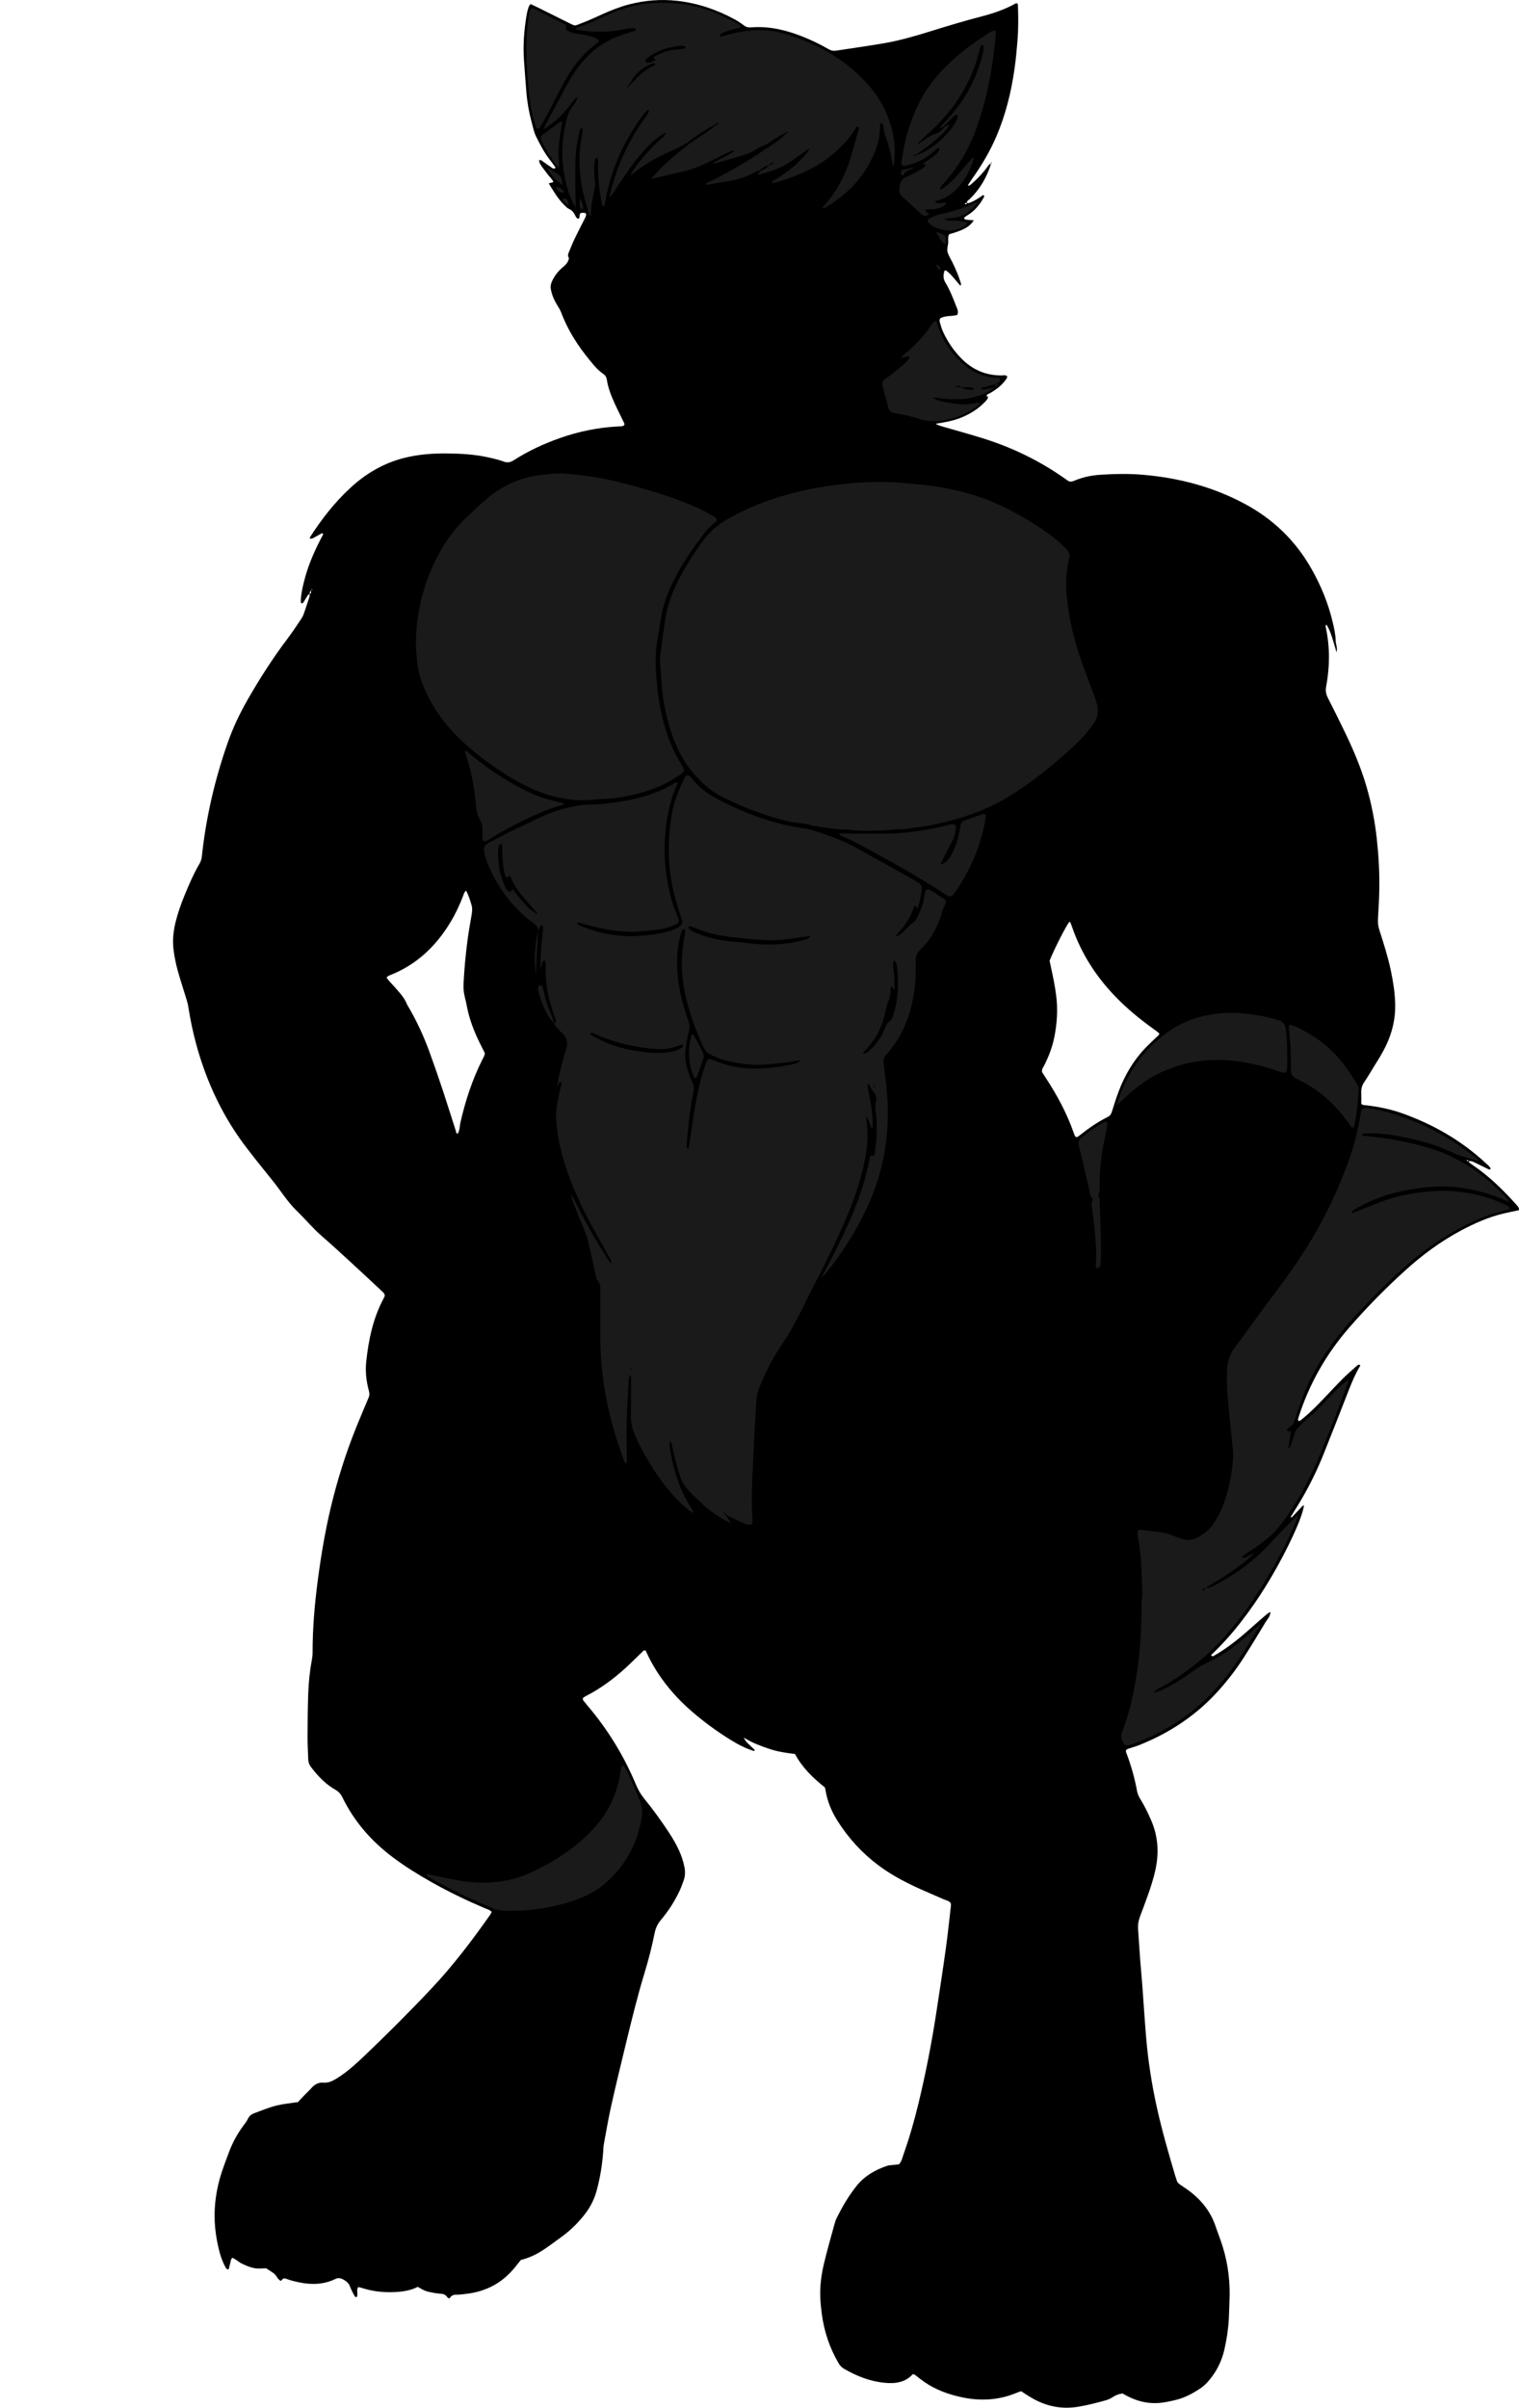 <?xml version="1.0" encoding="utf-8"?>
<!-- Generator: Adobe Illustrator 24.1.1, SVG Export Plug-In . SVG Version: 6.00 Build 0)  -->
<svg version="1.1" id="Layer_1" xmlns="http://www.w3.org/2000/svg" xmlns:xlink="http://www.w3.org/1999/xlink" x="0px" y="0px"
	 width="854.09" height="1353.07" viewBox="0 0 854.09 1353.07" style="enable-background:new 0 0 854.09 1353.07;" xml:space="preserve">
<style type="text/css">
	.st0{fill:#1A1A1A;}
</style>
<g>
	<path d="M825.91,652.35c0.03,0.29-0.06,0.71,0.1,0.84c0.73,0.62,1.51,1.17,2.3,1.71c9.18,6.27,17.04,13.99,24.41,22.24
		c0.72,0.81,1.57,1.61,1.31,2.97c-2.78,0.59-5.6,1.12-8.39,1.78c-8.47,1.99-16.35,5.47-23.99,9.53
		c-11.51,6.11-21.9,13.81-31.54,22.54c-11.16,10.1-21.68,20.83-31.56,32.19c-12.87,14.8-22.38,31.49-28.36,50.18
		c-0.24,0.75-0.61,1.49,0,2.24c1.04-0.1,1.68-0.87,2.41-1.46c4.1-3.34,7.81-7.09,11.46-10.92c3.64-3.82,7.23-7.7,10.96-11.43
		c2.48-2.48,5.17-4.77,7.79-7.12c0.45-0.41,0.94-0.87,1.67-0.69c0.36,0.2,0.4,0.43,0.21,0.75c-2.54,4.27-4.48,8.83-6.29,13.45
		c-4.71,12.06-9.41,24.12-14.23,36.14c-3.28,8.17-7.12,16.08-11.48,23.73c-2.21,3.88-4.65,7.64-6.98,11.47
		c0.5,0.5,0.82,0.01,1.1-0.28c1.55-1.61,3.08-3.25,4.61-4.88c0.52-0.55,0.95-1.23,1.77-1.41c-0.46,4.08-3.65,12.23-9.01,23.03
		c-3.77,7.6-7.87,15-12.33,22.22c-4.37,7.08-9.1,13.92-14.21,20.49c-5.11,6.57-10.67,12.73-16.64,18.43
		c0.36,0.69,0.84,0.82,1.23,0.59c2.06-1.23,4.13-2.44,6.11-3.79c4.24-2.87,8.25-6.06,12.11-9.42c2.9-2.52,5.78-5.06,8.66-7.6
		c4.57-4.03,5.22-4.29,5.19-3.6c-0.12,2.14-1.69,3.65-2.72,5.36c-4.05,6.71-8.11,13.41-12.33,20.01
		c-4.14,6.48-8.84,12.54-13.97,18.28c-12.28,13.74-27.17,23.68-44.19,30.55c-2.07,0.84-4.22,1.47-6.35,2.16
		c-0.61,0.2-1.23,0.33-1.6,0.95c-0.23,0.63,0.05,1.21,0.28,1.8c2.63,6.89,4.59,13.97,5.93,21.21c0.3,1.63,0.94,3,1.8,4.38
		c2.36,3.81,4.31,7.83,6.1,11.95c3.91,8.98,4.49,18.22,2.44,27.71c-1.19,5.48-2.93,10.79-4.86,16.05c-1.21,3.3-2.39,6.61-3.67,9.89
		c-0.95,2.43-1.42,4.91-1.24,7.51c0.39,5.9,0.77,11.81,1.21,17.71c0.33,4.47,0.79,8.92,1.12,13.39c0.75,10.05,1.37,20.1,2.22,30.14
		c1.12,13.24,3.18,26.34,6.07,39.31c2.89,12.96,6.57,25.7,10.35,38.42c0.18,0.61,0.49,1.19,0.62,1.81c0.28,1.35,1.07,2.21,2.21,2.96
		c2.27,1.49,4.53,3.02,6.63,4.73c6.09,4.94,10.6,11.04,13.13,18.54c1.28,3.78,2.78,7.49,3.97,11.31
		c3.16,10.18,4.36,20.62,3.83,31.26c-0.15,3.03-0.17,6.07-0.33,9.11c-0.33,6.08-1.21,12.1-2.61,18.02
		c-1.45,6.15-4.22,11.71-8.27,16.6c-1.54,1.86-3.24,3.57-5.25,4.89c-4.15,2.73-8.48,5.1-13.37,6.32c-3.73,0.92-7.42,1.77-11.31,1.88
		c-5.94,0.16-11.37-1.38-16.56-4.08c-0.85-0.44-1.67-0.93-2.43-1.35c-2.17,0.31-4.01,1.01-5.76,2.22c-1.28,0.89-2.87,1.42-4.4,1.84
		c-4.93,1.35-9.87,2.62-14.94,3.44c-9.25,1.5-17.8-0.3-25.83-4.93c-2.07-1.19-4.04-2.54-6.1-3.84c-0.94,0.34-1.84,0.63-2.71,0.99
		c-9.94,4.12-20.19,4.64-30.59,2.42c-7.55-1.61-14.76-4.2-21.17-8.65c-1.31-0.91-2.57-1.89-3.82-2.88
		c-0.75-0.59-1.41-1.29-2.54-1.51c-4.25,4.72-9.76,5.48-15.76,4.92c-8.3-0.77-15.8-3.75-22.93-7.88c-1.28-0.74-2.24-1.72-3-3
		c-5.11-8.66-8.23-18-9.55-27.94c-0.4-3.01-0.69-6.04-0.82-9.07c-0.28-6.6,0.61-13.11,2.15-19.49c1.76-7.3,3.84-14.52,5.81-21.76
		c0.29-1.07,0.62-2.16,1.11-3.16c3.18-6.47,6.77-12.68,11.3-18.33c4.58-5.71,10.6-9.13,17.4-11.38c0.89-0.29,1.89-0.28,2.84-0.39
		c1.26-0.14,2.53-0.27,3.66-0.39c1.46-1.64,1.81-3.58,2.45-5.36c3.42-9.65,6.23-19.49,8.62-29.44c4-16.64,7.28-33.42,9.87-50.33
		c1.84-12.01,3.68-24.02,5.36-36.05c1.12-8.07,1.95-16.19,2.89-24.29c0.05-0.46-0.08-0.94-0.11-1.33c-0.99-1.34-2.52-1.5-3.8-2.07
		c-5.4-2.41-10.88-4.63-16.23-7.14c-7.24-3.4-14.25-7.23-20.68-12.05c-9.19-6.89-16.81-15.23-22.95-24.92
		c-3.37-5.32-5.77-11.04-6.75-17.3c-0.07-0.47-0.23-0.92-0.4-1.56c-6.58-5.2-12.66-11.06-16.78-18.75
		c-4.99-0.59-9.87-1.32-14.57-2.93c-4.64-1.59-9.27-3.2-14.21-6.28c0.98,2.21,2.15,3.03,3.1,4c1,1.02,2.06,1.97,3.05,2.91
		c-0.17,0.88-0.68,0.54-1.03,0.43c-4.76-1.51-9.09-3.92-13.3-6.54c-7.34-4.58-14.29-9.7-20.85-15.34
		c-7.57-6.5-14.17-13.86-19.6-22.25c-2.52-3.9-4.69-7.98-6.55-12.14c-1.1-0.37-1.54,0.41-2.07,0.92c-3.12,2.99-6.14,6.08-9.34,8.98
		c-6.77,6.15-14.09,11.55-22.27,15.73c-0.56,0.29-1.07,0.67-1.45,0.92c-0.46,0.89-0.03,1.39,0.36,1.87
		c1.61,1.99,3.27,3.94,4.88,5.93c10.13,12.51,18.26,26.22,24.47,41.07c1.19,2.84,2.67,5.42,4.61,7.8
		c4.95,6.08,9.56,12.42,13.86,18.98c2.19,3.35,4.23,6.79,5.86,10.45c1.24,2.78,2.18,5.66,2.82,8.64c0.55,2.56,0.6,5.09-0.25,7.57
		c-0.73,2.11-1.49,4.22-2.43,6.24c-2.79,5.98-6.4,11.46-10.62,16.49c-1.83,2.18-2.84,4.55-3.39,7.25
		c-1.52,7.52-3.41,14.96-5.66,22.3c-4.06,13.31-7.34,26.82-10.62,40.33c-2.79,11.49-5.58,22.99-8.16,34.53
		c-1.6,7.17-2.81,14.43-4.15,21.66c-0.23,1.25-0.22,2.55-0.31,3.82c-0.54,7.51-1.73,14.92-3.73,22.19
		c-1.42,5.17-3.87,9.73-7.25,13.92c-3.45,4.27-7.27,8.07-11.67,11.32c-3.22,2.37-6.42,4.77-9.71,7.03
		c-4.24,2.91-8.75,5.29-13.95,6.54c-1.04,1.29-2.14,2.66-3.23,4.02c-7.06,8.81-16.26,13.72-27.42,15.02
		c-1.9,0.22-3.83,0.52-5.73,0.46c-1.82-0.06-2.91,0.83-3.86,2.19c-0.49-0.34-1.01-0.53-1.24-0.9c-0.87-1.39-2.19-1.73-3.69-1.83
		c-1.27-0.09-2.55-0.24-3.8-0.48c-4.64-0.87-4.92-0.99-8.99-3.38c-4.28,2.23-9,2.8-13.84,2.97c-5.98,0.22-11.8-0.48-17.49-2.32
		c-0.6-0.2-1.22-0.34-1.84-0.48c-0.12-0.03-0.28,0.07-0.46,0.13c-1.02,1.7,0.23,3.73-0.69,5.45c-0.58,0.13-0.99-0.16-1.21-0.58
		c-0.88-1.7-1.87-3.37-2.5-5.17c-0.69-1.98-2.03-3.12-3.77-4.08c-1.51-0.83-2.87-1.14-4.51-0.34c-7.96,3.88-16.13,3.18-24.34,0.98
		c-1.08-0.29-2.13-0.69-3.19-1.02c-1.58-0.5-1.58-0.5-3.15,1.14c-1.84-0.84-2.32-2.98-3.82-4.12c-1.39-1.06-2.91-1.97-4.43-2.98
		c-2.19,0.03-4.42,0.33-6.65-0.08c-2.39-0.44-4.57-1.39-6.75-2.41c-2.01-0.94-3.59-2.62-5.63-3.41c-1.02,0.98-0.89,2.18-1.22,3.22
		c-0.34,1.05-0.53,2.15-0.77,3.17c-0.87,0.22-1.32-0.11-1.67-0.73c-1.58-2.81-2.72-5.81-3.53-8.89c-2.39-9.04-3.36-18.2-2.44-27.56
		c0.59-5.93,1.82-11.69,3.68-17.32c1.25-3.79,2.68-7.53,4.07-11.27c2.08-5.58,4.95-10.73,8.54-15.49c0.77-1.01,1.54-2.06,2.08-3.21
		c0.74-1.57,2.02-2.59,3.48-3.13c4.19-1.53,8.3-3.3,12.67-4.37c3.9-0.95,7.87-1.32,11.99-1.91c1.24-1.32,2.53-2.72,3.85-4.1
		c1.22-1.27,2.55-2.43,3.7-3.76c1.78-2.07,3.96-3.3,6.69-3.08c3.24,0.26,5.69-1.15,8.32-2.83c5.44-3.48,10.14-7.77,14.77-12.18
		c12.97-12.36,25.65-25.01,37.93-38.07c12.09-12.85,22.7-26.87,32.84-41.26c0.35-0.5,0.58-1.09,0.84-1.6
		c-1.1-1.22-2.56-1.53-3.87-2.09c-10.3-4.4-20.38-9.22-30.13-14.74c-7.52-4.26-14.86-8.8-21.77-14.01
		c-11.94-9-21.55-19.99-28.12-33.48c-0.96-1.97-2.24-3.36-4.13-4.43c-5.53-3.13-9.76-7.69-13.58-12.68
		c-1.03-1.34-1.5-2.79-1.55-4.43c-0.13-4.16-0.4-8.31-0.38-12.47c0.03-8.16,0.09-16.32,0.39-24.47c0.23-6.23,0.85-12.44,1.99-18.59
		c0.26-1.4,0.47-2.85,0.46-4.27c-0.03-13.78,1.17-27.47,2.97-41.12c2.07-15.7,4.79-31.28,8.77-46.62
		c3.9-15.03,8.83-29.72,14.89-44.02c1.62-3.83,3.15-7.69,4.83-11.49c0.56-1.27,0.58-2.44,0.24-3.71
		c-1.49-5.45-2.14-11.01-1.54-16.63c1.33-12.47,3.87-24.63,9.93-35.8c0.23-0.42,0.36-0.88,0.51-1.26c-0.11-1.33-1.07-2.01-1.87-2.75
		c-5.37-5.03-10.74-10.05-16.17-15.03c-5.66-5.19-11.27-10.43-17.09-15.44c-5.23-4.51-9.58-9.84-14.52-14.61
		c-5.1-4.94-8.75-10.98-13.15-16.45c-3.21-3.99-6.42-7.97-9.61-11.98c-1.5-1.88-2.95-3.79-4.42-5.68
		c-13.89-17.77-23.32-37.74-29.23-59.42c-1.89-6.94-3.33-13.99-4.45-21.1c-0.29-1.88-0.89-3.72-1.45-5.55
		c-1.52-5.05-3.23-10.05-4.6-15.13c-0.96-3.54-1.67-7.17-2.17-10.8c-0.75-5.44-0.19-10.85,1.14-16.18c1.24-4.97,2.93-9.8,4.87-14.54
		c2.55-6.22,5.18-12.39,8.59-18.2c0.75-1.28,1.11-2.6,1.27-4.07c2.32-21.71,7.2-42.84,14.4-63.45c2.96-8.48,6.77-16.57,11.22-24.36
		c6.91-12.09,14.43-23.78,22.84-34.9c2.6-3.44,4.96-7.07,7.37-10.65c0.62-0.91,1.13-1.93,1.5-2.97c1.11-3.16,2.14-6.35,3.17-9.55
		c0.14-0.44,0.08-0.95,0.11-1.42c1.05-0.54,0.87-1.41,0.65-2.31c0.26,0,0.51,0.02,0.77-0.02c0.05-0.01,0.12-0.32,0.1-0.32
		c-0.51-0.25-0.47,0.34-0.73,0.49c-0.55,0.65-0.97,1.33-0.7,2.24c-0.54-0.1-0.9,0.18-1.16,0.6c-0.76,1.22-1.5,2.45-2.28,3.66
		c-0.24,0.37-0.45,0.86-1.07,0.79c-0.6-0.13-0.55-0.65-0.55-1.08c0.02-3.55,0.79-6.98,1.61-10.4c2.01-8.45,5.34-16.39,9.29-24.09
		c0.57-1.12,1.16-2.22,1.75-3.33c-0.41-0.22-0.74-0.52-0.87-0.45c-1.27,0.67-2.48,1.45-3.76,2.11c-0.81,0.42-1.58,1.06-2.58,0.94
		c-0.37-0.19-0.5-0.48-0.29-0.81c6.49-10.14,13.85-19.56,22.71-27.75c8.72-8.07,18.69-13.91,30.26-16.83
		c7.8-1.97,15.76-2.59,23.78-2.52c7.84,0.07,15.66,0.47,23.35,2.18c2.96,0.66,5.95,1.31,8.77,2.37c2.23,0.84,3.89,0.43,5.79-0.78
		c8.11-5.18,16.79-9.22,25.87-12.41c10.46-3.68,21.22-5.9,32.3-6.52c1.25-0.07,2.57,0.12,3.71-0.57c0.51-0.65,0.17-1.22-0.1-1.78
		c-1.74-3.6-3.57-7.15-5.21-10.79c-1.91-4.23-3.63-8.54-4.32-13.17c-0.2-1.35-0.84-2.45-1.93-3.18c-2.98-1.98-5.21-4.72-7.44-7.42
		c-6.75-8.18-12.49-16.99-16.24-26.99c-0.61-1.62-1.58-3.13-2.49-4.62c-1.6-2.62-2.75-5.4-3.35-8.42c-0.29-1.47-0.15-2.82,0.44-4.21
		c1.4-3.31,3.54-6.07,6.27-8.36c1.24-1.04,2.42-2.07,3.01-3.64c0.23-0.6,0.62-1.21,0.26-1.8c-0.58-0.96-0.37-1.83,0.02-2.73
		c1.12-2.65,2.16-5.33,3.4-7.92c1.86-3.89,3.88-7.71,5.81-11.56c0.28-0.56,0.47-1.17,0.61-1.78c0.12-0.55-0.34-0.98-0.75-1.05
		c-0.76-0.13-1.56-0.04-2.09-0.04c-1.43,0.92-0.49,2.32-1.18,3.18c-0.3,0-0.67,0.11-0.85-0.02c-0.37-0.27-0.77-0.62-0.95-1.03
		c-0.86-1.94-1.97-3.57-4.03-4.48c-0.84-0.37-1.53-1.14-2.22-1.81c-3.7-3.58-6.27-7.96-8.96-12.42c0.95-0.27,1.68-0.48,2.63-0.74
		c-0.63-1.57-1.88-2.56-2.79-3.79c-1.04-1.42-2.19-2.76-3.19-4.2c-0.89-1.27-1.98-2.47-2.1-4.28c1.35-0.41,2.02,0.73,2.88,1.23
		c1.1,0.64,2.06,1.53,3.16,2.17c0.89,0.52,1.6,1.62,2.79,1.22c0.39-0.27,0.43-0.55,0.19-0.88c-1.04-1.42-2.05-2.85-3.13-4.24
		c-3.06-3.94-5.34-8.35-7.54-12.77c-1.26-2.53-1.8-5.44-2.55-8.21c-1.49-5.57-2.49-11.23-2.94-16.98
		c-0.47-5.9-0.94-11.79-1.34-17.69c-0.59-8.66,0.07-17.25,1.55-25.79c0.24-1.41,0.64-2.81,1.08-4.17c0.18-0.57,0.66-1.04,1.07-1.65
		c1.42,0.66,2.73,1.25,4.01,1.88c5.72,2.84,11.43,5.71,17.16,8.54c4.4,2.17,3.26,1.91,7.62,0.29c4.04-1.5,7.93-3.37,11.87-5.13
		c4.82-2.15,9.71-4.09,14.83-5.41c8.92-2.29,17.9-3.01,27.08-1.97c11.45,1.3,22.1,4.92,32.17,10.39c1.82,0.99,3.58,2.13,5.2,3.4
		c1.1,0.86,2.22,1.18,3.53,1.13c0.32-0.01,0.64-0.03,0.96-0.05c9.78-0.7,19.05,1.49,28.07,5.03c5.21,2.05,10.25,4.47,15.1,7.27
		c1.32,0.76,2.64,1.05,4.12,0.82c9-1.39,18.02-2.63,27-4.17c8.82-1.52,17.43-4.01,25.97-6.67c9.61-3,19.24-5.89,28.98-8.42
		c6.65-1.73,13.16-3.93,19.18-7.34c0.12-0.07,0.31-0.01,0.51-0.01c0.78,0.24,0.65,0.98,0.68,1.55c0.27,6.56,0.26,13.11-0.27,19.65
		c-0.42,5.1-0.89,10.2-1.6,15.26c-1.85,13.18-4.98,26.03-10.25,38.32c-3.55,8.27-8.06,15.96-13.25,23.29
		c-0.92,1.3-1.78,2.65-2.65,3.98c-0.04,0.07,0.08,0.25,0.12,0.37c0.54,0.2,0.86-0.16,1.21-0.45c3.7-3.08,6.99-6.56,9.81-10.47
		c0.43-0.6,0.81-1.44,1.85-1.08l-0.12-0.11c-2.4,7.57-6.28,14.23-12.03,19.76c-0.64,0.62-1.68,1.01-1.5,2.2
		c-0.28-0.01-0.56-0.06-0.84-0.03c-0.12,0.01-0.33,0.21-0.32,0.28c0.08,0.37,0.34,0.48,0.7,0.36c0.35-0.12,0.47-0.36,0.37-0.72
		c0.82,0.26,1.57,0.01,2.31-0.31c2.48-1.11,4.76-2.56,6.85-4.11c0.76,0.3,0.73,0.76,0.5,1.17c-2.34,4.27-5.33,7.95-9.64,10.42
		c-0.54,0.31-1.04,0.72-1.48,1.16c-0.09,0.09,0.06,0.66,0.23,0.76c0.41,0.22,0.89,0.34,1.36,0.39c1.25,0.13,2.51,0.21,3.84,0.32
		c-2.41,3.68-5.71,5.51-13.86,7.82c-0.76,1.32-0.54,2.79-0.54,4.2c0,2.07-0.95,4.15-0.28,6.16c0.6,1.8,1.66,3.45,2.51,5.17
		c1.84,3.73,3.51,7.53,4.72,11.52c0.18,0.59,0.49,1.17-0.07,1.9c-2.61-2.81-4.74-6.06-7.82-8.39c-0.22-0.16-0.56-0.17-1.03-0.29
		c-0.85,2.32-1.03,4.54,0.34,6.8c2.58,4.25,4.37,8.89,6.17,13.5c0.56,1.42,1.42,2.92,0.54,4.77c-2.94,0.85-6.28,0.25-9.34,1.74
		c-0.77,0.65-0.66,1.66-0.41,2.56c0.53,1.84,1.06,3.7,1.87,5.42c2.52,5.4,5.84,10.28,10,14.56c6.21,6.39,13.73,9.73,22.7,9.73
		c1.06,0,2.2-0.4,3.19,0.38c0.22,0.91-0.35,1.53-0.81,2.15c-2.21,3.03-5.11,5.24-8.29,7.15c-0.9,0.54-2.2,0.66-2.48,2.01
		c-0.26,0.01-0.51,0.03-0.77,0.04c0.1-0.07,0.21-0.2,0.29-0.19c0.13,0.03,0.25,0.15,0.37,0.23c0.49-0.08,1.04-0.13,0.94,0.58
		c-0.13,1-0.89,1.68-1.54,2.37c-4.03,4.26-8.91,7.22-14.36,9.3c-3.45,1.32-7.05,2.03-10.67,2.67c-0.77,0.14-1.55,0.24-2.88,0.44
		c1.69,0.98,3.04,1.32,4.38,1.71c7.37,2.12,14.75,4.17,22.07,6.44c16.76,5.2,32.35,12.81,46.68,22.97c0.26,0.18,0.55,0.34,0.79,0.55
		c1.07,0.95,2.24,1.06,3.56,0.55c1.63-0.64,3.27-1.3,4.94-1.8c3.54-1.05,7.19-1.55,10.86-1.78c7.83-0.49,15.68-0.62,23.49,0.06
		c20.11,1.74,39.31,6.78,57.18,16.39c15.89,8.54,28.37,20.58,37.31,36.29c5.41,9.5,9.53,19.51,12.04,30.17
		c0.8,3.43,1.6,6.86,1.67,10.39c0.04,2.07,1.17,4.03,0.46,6.46c-0.85-2.89-1.56-5.52-2.42-8.11c-0.84-2.56-1.7-5.13-3.3-7.44
		c-0.56,0.72-0.35,1.33-0.23,1.92c2.31,10.95,2.2,21.93,0.14,32.87c-0.45,2.39-0.12,4.31,0.95,6.4c3.13,6.12,6.17,12.28,9.17,18.46
		c4.97,10.21,9.43,20.63,12.6,31.57c2.76,9.54,4.67,19.24,5.74,29.12c1.02,9.39,1.58,18.8,1.42,28.24
		c-0.09,5.59-0.41,11.18-0.75,16.77c-0.14,2.28,0.15,4.4,0.86,6.58c2.41,7.45,4.77,14.91,6.39,22.59
		c1.29,6.11,2.25,12.25,2.43,18.51c0.24,8.32-1.62,16.17-5.19,23.65c-1.93,4.05-4.31,7.84-6.7,11.63c-1.79,2.84-3.4,5.8-5.33,8.53
		c-1.36,1.93-1.97,3.91-1.87,6.23c0.09,2.06,0.02,4.12,0.02,6.13c0.5,0.89,1.36,0.81,2.12,0.89c7.17,0.79,14.21,2.19,21.01,4.62
		c17.35,6.21,33.06,15.2,46.64,27.76c1.13,1.04,2.46,1.94,3.04,3.44c-0.76,0.64-1.28,0.18-1.84-0.09c-2.58-1.26-5.16-2.53-7.75-3.77
		c-0.87-0.42-1.8-0.65-2.79-0.53c-0.18-0.2-0.35-0.41-0.55-0.57c-0.08-0.06-0.32-0.04-0.39,0.03c-0.25,0.28-0.15,0.52,0.24,0.56
		C825.39,652.49,825.65,652.4,825.91,652.35z M651.88,581.01c-0.19-0.26-0.34-0.57-0.58-0.76c-1.01-0.78-2.04-1.54-3.08-2.28
		c-7.43-5.32-14.44-11.11-20.82-17.67c-11.08-11.41-19.5-24.46-24.66-39.55c-0.31-0.9-0.67-1.78-1.01-2.64
		c-0.23,0.01-0.44-0.04-0.52,0.04c-1.51,1.56-8.84,15.98-11.06,21.76c0.28,1.3,0.57,2.71,0.88,4.11c1.11,4.99,2.11,10,2.78,15.08
		c1.06,8.02,0.58,15.95-1.01,23.84c-1.11,5.53-3.11,10.73-5.64,15.75c-0.56,1.11-1.48,2.13-1.25,3.77c0.65,1.03,1.41,2.25,2.2,3.44
		c6.34,9.66,11.77,19.77,15.6,30.7c0.21,0.6,0.44,1.19,0.69,1.78c0.25,0.58,1.09,0.81,1.61,0.44c0.52-0.37,1.03-0.76,1.53-1.15
		c4.78-3.78,9.77-7.23,15.24-9.94c1.25-0.62,1.94-1.51,2.35-2.82c1.2-3.81,2.39-7.63,3.79-11.36c3.4-9.07,8.16-17.34,14.89-24.39
		c1.87-1.97,3.87-3.81,5.81-5.72C650.41,582.65,651.45,582.11,651.88,581.01z M217.37,549.38c1.16,1.87,2.86,3.36,4.31,5.04
		c2.71,3.13,5.68,6.07,7.19,10.07c5.1,8.53,9.28,17.5,12.67,26.83c2.56,7.06,5.02,14.15,7.39,21.27c2.52,7.58,4.86,15.21,7.33,22.81
		c0.2,0.6,0.05,1.59,1.17,1.68c1.11-2.05,1.01-4.36,1.51-6.52c2.76-12.03,6.59-23.69,12.1-34.76c0.63-1.26,1.49-2.45,1.56-3.98
		c-1-2-2-4-3-6c-2.5-5.02-4.53-10.23-6.02-15.63c-0.89-3.23-1.35-6.57-2.21-9.81c-0.71-2.68-0.87-5.35-0.7-8.08
		c0.23-3.67,0.41-7.34,0.76-11c0.43-4.61,0.92-9.22,1.55-13.81c0.61-4.43,1.43-8.83,2.17-13.24c0.29-1.74,0.54-3.5,0.08-5.23
		c-0.77-2.92-1.74-5.78-3.15-8.52c-1.09,0.83-1.3,1.95-1.69,2.98c-1.94,5.08-4.24,10-7.05,14.67
		c-8.15,13.53-19.03,23.96-33.92,29.82C218.64,548.27,217.91,548.58,217.37,549.38z"/>
	<path d="M557.3,92.26c-0.19-0.38-0.34-0.77,0.09-1.09c0.01,0,0.22,0.19,0.2,0.23c-0.11,0.26-0.27,0.5-0.41,0.75
		C557.18,92.15,557.3,92.26,557.3,92.26z"/>
</g>
<g>
	<path class="st0" d="M302.68,522.92c-0.12-1.33-0.62-2.46-1.72-3.29c-1.15-0.87-2.3-1.74-3.42-2.64
		c-10.44-8.4-18.01-18.95-23.2-31.24c-0.86-2.05-1.49-4.23-1.96-6.41c-0.68-3.16-0.11-4.34,2.74-5.87c4.08-2.19,8.2-4.32,12.36-6.37
		c5.3-2.61,10.66-5.12,16-7.67c7.27-3.47,14.91-5.71,22.86-6.91c1.1-0.17,2.22-0.3,3.34-0.3c6.74,0,13.39-0.83,20.02-1.89
		c10.34-1.65,20.24-4.61,29.29-10.04c0.53-0.32,1.12-0.55,1.71-0.84c0.11,0.44,0.34,0.8,0.24,1c-4.09,8.65-5.88,17.82-6.8,27.29
		c-1.2,12.42,0,24.57,3.12,36.58c0.97,3.72,2.32,7.31,3.83,10.84c0.91,2.14,1.28,3.42-2.03,4.83c-3.11,1.33-6.41,2.08-9.73,2.48
		c-5.07,0.61-10.14,1.23-15.28,1.16c-6.28-0.08-12.4-1.09-18.48-2.49c-3.11-0.72-6.18-1.63-9.27-2.44
		c-0.58-0.15-1.19-0.54-1.75,0.06c0.14,0.74,0.76,1.01,1.32,1.26c5.89,2.55,11.99,4.33,18.37,5.27c4.46,0.66,8.91,0.98,13.38,0.74
		c6.39-0.34,12.74-1.03,18.92-2.85c2.15-0.64,4.24-1.44,6-2.91c0.96-0.8,1.32-1.75,0.94-2.97c-1.06-3.35-2.14-6.7-3.13-10.07
		c-3.08-10.51-4.59-21.25-4.31-32.19c0.2-7.67,0.97-15.31,2.9-22.78c1.33-5.14,3.41-9.98,5.81-14.68c0.22-0.42,0.5-0.82,0.77-1.21
		c0.47-0.7,1.54-0.87,2.1-0.33c0.46,0.44,0.93,0.88,1.32,1.38c4.11,5.29,9.47,9.05,15.32,12.09c11.24,5.85,22.96,10.52,35.25,13.63
		c4.32,1.1,8.78,1.67,13.18,2.49c1.1,0.2,2.23,0.32,3.28,0.65c8.84,2.81,17.63,5.75,25.78,10.29c10.47,5.84,20.94,11.68,31.4,17.53
		c0.98,0.55,1.9,1.19,2.87,1.73c1.95,1.09,2.54,2.77,2.2,4.86c-0.53,3.3-1.04,6.62-2.36,9.72c-1.32,0.15-0.33-1.39-1.22-1.49
		c-0.24,0.17-0.62,0.29-0.69,0.51c-1.73,5.43-4.57,10.19-8.46,14.34c-0.54,0.58-1.01,1.24-1.51,1.86c-0.22,0.56-0.02,0.69,0.49,0.49
		c1.51-0.62,2.69-1.71,3.85-2.8c1.73-1.64,3.15-3.56,5.19-4.93c1.45-0.96,2.2-2.71,2.97-4.3c1.55-3.18,2.58-6.53,3.23-10
		c0.12-0.63,0.13-1.27,0.25-1.9c0.44-2.41,1.56-2.95,3.7-1.65c2.32,1.4,4.58,2.92,6.85,4.41c0.67,0.44,1.29,0.94,1.49,2.05
		c-0.56,1.24-1.27,2.66-1.82,4.13c-0.56,1.49-0.92,3.06-1.46,4.56c-2.46,6.86-5.94,13.09-11.33,18.1c-1.64,1.52-2.48,3.26-2.47,5.46
		c0,2.08-0.06,4.15-0.06,6.23c-0.01,6.58-0.76,13.06-2.3,19.46c-2.4,9.95-6.65,18.95-13.36,26.73c-0.42,0.48-0.81,0.99-1.24,1.46
		c-1.05,1.14-1.32,2.46-1.14,3.99c0.68,5.71,1.41,11.41,1.89,17.14c0.67,7.97,0.6,15.93-0.12,23.92
		c-1.91,21.35-9.72,40.55-20.9,58.55c-3.71,5.97-7.68,11.77-12.11,17.24c-1.1,1.36-2.09,2.84-3.64,3.76c0,0,0.04,0.04,0.04,0.04
		c2.51-4.82,5.05-9.62,7.52-14.46c5.97-11.69,11.41-23.61,15.4-36.14c1.65-5.19,2.91-10.47,4.02-15.79
		c0.13-0.61,0.27-1.22,0.39-1.79c0.44-0.07,0.75-0.16,1.05-0.15c0.74,0.03,1.31-0.3,1.4-0.99c0.4-3.01,0.87-6.02,1.03-9.04
		c0.27-5.11,0.31-10.23-0.51-15.31c-0.26-1.59-0.17-3.15,0.18-4.75c0.45-2.09,0.22-4.03-1.4-5.78c-1.05-1.13-1.59-2.72-2.37-4.1
		c-0.06-0.1-0.34-0.18-0.41-0.13c-0.22,0.17-0.57,0.42-0.55,0.61c0.1,0.94,0.26,1.89,0.47,2.81c1.4,6.09,2.37,12.24,2.44,18.5
		c0.01,0.79,0,1.59,0,2.41c-1.05,0.23-0.95-0.63-1.12-1.05c-0.73-1.75-1.03-3.72-2.61-5.04l0.04-0.04c0.25,2.38,0.57,4.75,0.73,7.14
		c0.51,7.59-0.78,14.98-2.52,22.31c-2.22,9.36-5.45,18.39-9.22,27.23c-5.64,13.25-11.98,26.16-18.7,38.89
		c-2.24,4.24-4.23,8.6-6.38,12.89c-3.66,7.3-7.69,14.38-12.27,21.14c-4.77,7.05-8.44,14.68-11.63,22.55
		c-1.09,2.69-1.62,5.47-1.76,8.4c-0.45,9.42-1.16,18.83-1.54,28.25c-0.41,10.06-1.11,20.12-0.91,30.2c0.04,1.92,0.23,3.83,0.3,5.74
		c0.05,1.11,0.05,2.23,0,3.34c-0.03,0.74-0.98,1.38-1.77,1.25c-0.63-0.1-1.3-0.14-1.88-0.38c-2.07-0.85-4.12-1.74-6.15-2.67
		c-1.3-0.6-2.56-1.29-3.84-1.94c-0.35-0.27-0.7-0.55-1.05-0.82c-0.32-0.32-0.64-0.64-0.96-0.96l-0.4-0.06c0,0,0.07,0.4,0.07,0.4
		c0.32,0.32,0.64,0.64,0.96,0.96c0.27,0.35,0.54,0.7,0.81,1.06c0.74,1.18,1.48,2.37,2.23,3.55l0.04-0.04
		c-6.94-3.1-12.98-7.54-18.39-12.8c-9.62-9.34-9.24-9.42-12.51-20.91c-0.92-3.22-1.57-6.52-2.34-9.78
		c-0.18-0.75-0.33-1.51-0.48-2.23c-0.88,0.01-0.83,0.55-0.84,0.96c-0.11,2.75,0.57,5.4,1.1,8.05c1.98,9.95,5.35,19.38,10.86,27.98
		c0.6,0.93,1,1.99,1.49,2.99c0,0-0.01,0.01-0.01,0.01c-1.73-0.57-2.97-1.85-4.31-2.97c-6.06-5.06-11.03-11.1-15.52-17.54
		c-4.94-7.09-9.25-14.56-12.8-22.44c-1.59-3.52-2.66-7.17-2.63-11.1c0.07-7.19,0.07-14.37,0.09-21.56c0-0.46-0.1-0.92-0.2-1.37
		c-0.02-0.09-0.24-0.19-0.37-0.18c-0.13,0.01-0.34,0.12-0.36,0.22c-0.16,0.77-0.37,1.55-0.41,2.34c-0.41,7.97-0.93,15.94-1.12,23.92
		c-0.17,6.86,0.06,13.74,0.09,20.61c0,0.73,0.31,1.58-0.46,2.14c-0.58-0.07-0.8-0.49-0.96-0.93c-5.48-14.88-9.8-30.05-11.85-45.82
		c-1.01-7.77-1.64-15.56-1.61-23.4c0.03-9.11-0.02-18.21,0.03-27.32c0.01-1.79-0.05-3.39-1.37-4.89c-1.17-1.33-1.22-3.25-1.6-4.96
		c-1.23-5.45-2.49-10.9-3.71-16.35c-0.88-3.91-2.29-7.63-3.92-11.29c-1.75-3.94-3.29-7.97-4.82-12c-0.56-1.48-0.85-3.07-1.26-4.61
		l-0.05,0.04c0.73,1.22,1.56,2.39,2.17,3.67c5.35,11.19,11.6,21.88,18.2,32.37c0.76,1.2,1.46,2.47,2.72,3.26l-0.05,0.05
		c-0.24-2.14-1.46-3.86-2.47-5.66c-5.23-9.34-10.64-18.59-15.16-28.29c-5.4-11.59-9.95-23.53-12.22-36.2
		c-0.67-3.76-1.09-7.59-1.35-11.41c-0.29-4.17,0.54-8.27,1.37-12.34c0.48-2.35,1.04-4.67,1.55-7.01c0.1-0.45,0.22-0.94-0.26-1.3
		c-1.34,0.2-1.27,1.72-2.17,2.34l0.04,0.03c0.3-1.71,0.51-3.45,0.93-5.13c1.31-5.22,2.48-10.49,4.15-15.6
		c1.26-3.88,0.35-6.76-2.56-9.31c-0.83-0.73-1.58-1.56-2.34-2.36c-0.87-0.92-1.69-1.89-2.09-3.13l-0.04,0.04
		c0.63-0.07,1.45-0.11,1.29-0.96c-0.24-1.24-0.7-2.45-1.12-3.65c-3.26-9.12-5.13-18.46-4.56-28.21c0.04-0.61-0.17-1.23-0.31-1.84
		c-0.02-0.11-0.22-0.27-0.34-0.27c-0.29,0.01-0.68,0.01-0.84,0.18c-0.31,0.34-0.59,0.78-0.69,1.22c-0.25,1.07-0.38,2.16-0.85,3.22
		c0-0.91-0.03-1.82,0.01-2.73c0.1-2.72,0.14-5.44,0.35-8.14c0.32-4.14,0.78-8.27,1.17-12.41c0.01-0.16,0.02-0.35-0.06-0.47
		c-0.16-0.25-0.34-0.58-0.57-0.64c-0.25-0.07-0.73,0.04-0.84,0.23c-0.49,0.82-0.87,1.7-1.3,2.55L302.68,522.92z M518.62,521.95
		c0,0,0.04,0.04,0.04,0.04L518.62,521.95z M301.56,513.53c0.45,0.17,0.56,0.01,0.41-0.42c-0.3-0.34-0.6-0.68-0.9-1.03
		c-2.19-2.54-4.39-5.06-6.55-7.62c-2.89-3.42-5.61-6.97-7.21-11.23c-0.1-0.28-0.33-0.58-0.58-0.72c-0.24-0.13-0.64-0.15-0.88-0.03
		c-0.38,0.19-0.68,0.54-1.15,0.94c-0.31-0.75-0.62-1.32-0.78-1.92c-1.12-4.19-1.51-8.48-1.48-12.81c0.01-1.27-0.04-2.54-0.14-3.81
		c-0.01-0.19-0.44-0.47-0.68-0.49c-0.26-0.02-0.65,0.16-0.78,0.38c-0.24,0.4-0.39,0.87-0.48,1.33c-0.61,2.86-0.28,5.73-0.03,8.59
		c0.4,4.66,1.68,9.09,3.54,13.36c0.45,1.03,0.89,2.09,1.84,2.75c0.33,0.23,0.9,0.31,1.3,0.21c0.55-0.14,0.49-1.19,1.32-1.07
		c2.15,2.59,4.23,5.21,6.42,7.73c1.68,1.93,3.47,3.76,5.78,4.97C300.87,512.94,301.21,513.24,301.56,513.53z M450.51,595.91
		c-1.27,0.13-2.56,0.15-3.8,0.41c-5.49,1.15-11.1,1.38-16.65,1.93c-5.28,0.52-10.56-0.12-15.76-0.95
		c-4.89-0.78-9.64-2.24-14.18-4.32c-2.15-0.99-3.71-2.43-4.65-4.59c-0.32-0.73-0.67-1.45-0.99-2.18
		c-3.13-7.02-5.73-14.24-7.79-21.64c-2.33-8.36-3.57-16.86-3.29-25.59c0.15-4.5,0.72-8.92,1.52-13.32c0.14-0.78,0.3-1.57,0.38-2.36
		c0.03-0.29-0.13-0.6-0.25-0.88c-0.05-0.12-0.21-0.23-0.34-0.26c-0.15-0.03-0.34-0.01-0.47,0.07c-0.71,0.46-1.01,1.19-1.24,1.97
		c-1.77,6.04-2.46,12.24-2.31,18.49c0.13,5.43,0.88,10.82,2.02,16.15c1.11,5.18,2.73,10.19,4.43,15.18c0.64,1.89,0.8,3.7,0.22,5.62
		c-1.06,3.54-1.45,7.2-1.95,10.84c-0.24,1.76-0.21,3.49,0.05,5.25c0.54,3.66,1.49,7.19,2.99,10.58c0.26,0.58,0.48,1.19,0.79,1.75
		c1,1.77,1.16,3.62,0.66,5.56c-0.12,0.46-0.12,0.95-0.22,1.42c-1.84,8.62-2.56,17.39-3.42,26.14c-0.11,1.11-0.1,2.24-0.07,3.35
		c0.01,0.39,0.01,0.95,0.89,0.9c0.15-0.71,0.35-1.46,0.47-2.23c0.61-4.11,1.2-8.22,1.8-12.33c1.25-8.55,2.83-17.03,5.02-25.39
		c0.81-3.09,1.93-6.09,2.97-9.11c0.35-1.01,1.4-1.47,2.34-1.13c1.2,0.43,2.37,0.96,3.56,1.41c4.81,1.79,9.73,3.01,14.87,3.52
		c8.04,0.8,15.98,0.14,23.85-1.36c2.94-0.56,6.02-0.98,8.53-2.92L450.51,595.91z M485.27,592.41c0.86-0.31,1.34-0.39,1.72-0.64
		c1.75-1.14,3.24-2.58,4.62-4.15c2.67-3.03,4.69-6.44,6.18-10.19c0.41-1.03,0.66-2.27,1.64-2.86c2.14-1.29,2.72-3.37,3.32-5.57
		c2.33-8.6,2.63-17.32,1.56-26.11c-0.11-0.92-0.53-1.81-0.89-2.68c-0.07-0.17-0.5-0.23-0.78-0.26c-0.09-0.01-0.27,0.21-0.3,0.34
		c-0.42,1.75-0.16,3.51,0.12,5.23c0.56,3.48,0.43,6.98,0.45,10.53c-0.23-0.11-0.41-0.14-0.47-0.24c-0.16-0.27-0.22-0.62-0.41-0.86
		c-0.18-0.22-0.49-0.5-0.72-0.47c-0.21,0.02-0.56,0.41-0.55,0.63c0.09,2.73-0.21,5.37-1.51,7.85c-0.36,0.69-0.46,1.52-0.65,2.3
		c-0.49,2.01-0.97,4.04-1.46,6.05c-1.72,6.97-5.07,13.06-9.96,18.3C486.54,590.29,485.65,590.78,485.27,592.41z M455.99,525.88
		c-2.59,0.38-4.45,0.65-6.31,0.93c-6.63,1.02-13.27,1.88-20,1.49c-6.05-0.35-12.07-0.96-18.09-1.65c-7.02-0.8-13.83-2.26-20.36-5
		c-0.88-0.37-1.78-0.68-2.69-0.98c-0.29-0.09-0.63-0.06-0.94-0.03c-0.13,0.01-0.33,0.15-0.36,0.26c-0.07,0.27-0.18,0.69-0.05,0.84
		c1.32,1.48,3.17,2.09,4.92,2.82c5.79,2.42,11.87,3.68,18.06,4.41c4.12,0.48,8.26,0.7,12.37,1.26c4.45,0.6,8.92,0.67,13.38,0.49
		c5.75-0.23,11.42-1.11,16.95-2.79C453.78,527.65,454.69,527.36,455.99,525.88z M331.79,580.31c0.45,1.44,1.38,1.88,2.19,2.28
		c2.71,1.35,5.43,2.72,8.24,3.86c6.41,2.61,13.17,3.9,19.99,4.74c4.43,0.55,8.91,0.8,13.39,0.18c2.88-0.4,5.64-1.09,8.04-2.84
		c0.44-0.32,0.68-1.02,0.38-1.19c-0.26-0.14-0.61-0.31-0.85-0.24c-0.91,0.28-1.79,0.69-2.7,0.98c-3.37,1.07-6.85,1.66-10.38,1.5
		c-3.03-0.13-6.06-0.44-9.06-0.9c-8.56-1.32-16.88-3.51-24.88-6.9C334.86,581.23,333.65,580.36,331.79,580.31z M491.46,609.91
		c-0.13,0.2-0.29,0.39-0.38,0.61c-0.03,0.08,0.08,0.28,0.18,0.34c0.29,0.16,0.56,0.04,0.56-0.3
		C491.83,610.34,491.59,610.13,491.46,609.91z M354.55,769.61c0.11,0.04,0.26,0.14,0.35,0.1c0.1-0.04,0.21-0.22,0.19-0.32
		c-0.05-0.38-0.27-0.45-0.53-0.17C354.5,769.29,354.55,769.47,354.55,769.61z"/>
	<path class="st0" d="M494.34,270.86c8.16-0.17,16.09,0.8,24.05,1.56c7.18,0.68,14.24,1.94,21.24,3.61
		c11.42,2.74,22.19,7.13,32.43,12.86c6.98,3.91,13.78,8.1,20.12,13c2.67,2.05,5.12,4.34,7.47,6.74c1.45,1.48,2.11,3.02,1.51,5.18
		c-0.63,2.3-0.93,4.7-1.27,7.07c-0.97,6.72-0.32,13.39,0.61,20.06c1.76,12.57,5.18,24.69,9.69,36.53c1.88,4.93,3.72,9.87,5.53,14.83
		c0.88,2.41,1.57,4.85,1.5,7.47c-0.07,2.48-0.7,4.71-2.17,6.72c-3.21,4.4-6.7,8.58-10.69,12.28c-7.51,6.96-15.34,13.54-23.55,19.66
		c-5.39,4.01-10.96,7.76-16.82,11.05c-11.81,6.64-24.51,10.83-37.71,13.66c-5.63,1.21-11.34,1.87-17.03,2.68
		c-1.42,0.2-2.87,0.13-4.31,0.23c-2.87,0.19-5.73,0.46-8.6,0.6c-5.43,0.27-10.86,0.36-16.29-0.07c-1.59-0.13-3.18-0.37-4.77-0.4
		c-6.26-0.1-12.39-1.21-18.55-2.13c-4.54-1.74-9.46-1.4-14.09-2.63c-3.55-0.94-7.13-1.8-10.61-2.94
		c-8.97-2.94-17.71-6.46-26.12-10.78c-6.95-3.57-12.49-8.66-17.36-14.78c-6.95-8.74-10.74-18.79-13.44-29.38
		c-1.77-6.98-2.85-14.09-3.23-21.3c-0.17-3.19-0.44-6.38-0.68-9.56c-0.29-3.87,0.56-7.64,0.98-11.44c0.44-3.96,1.12-7.9,1.65-11.86
		c0.97-7.19,3.14-14.03,6.26-20.56c4.43-9.26,9.91-17.89,16.1-26.07c4.04-5.33,9.31-9.19,15.13-12.31
		c11.46-6.15,23.54-10.73,36.18-13.8c7.61-1.85,15.29-3.29,23.08-4.19C478.54,271.55,486.48,270.71,494.34,270.86z"/>
	<path class="st0" d="M233.82,360.48c0.51-20.46,6.14-39.35,17.35-56.53c3.25-4.97,7.12-9.45,11.44-13.52
		c3.84-3.61,7.67-7.26,11.71-10.64c8.95-7.47,19.24-11.87,30.89-12.97c1.43-0.13,2.86-0.29,4.29-0.49c2.55-0.35,5.1-0.34,7.66-0.17
		c10.22,0.7,20.32,2.16,30.27,4.64c12.41,3.09,24.68,6.63,36.64,11.2c5.83,2.23,11.49,4.82,16.88,7.98c0.68,0.4,1.36,0.86,1.88,1.44
		c0.23,0.25,0.18,0.92,0.02,1.3c-0.18,0.41-0.59,0.75-0.97,1.03c-2.59,1.93-4.67,4.37-6.62,6.9c-7.54,9.77-14.32,20.01-19.14,31.45
		c-2.31,5.48-3.92,11.14-4.76,17.03c-0.52,3.64-1.2,7.25-1.8,10.88c-0.97,5.87-1.08,11.79-0.69,17.69
		c0.64,9.74,1.79,19.41,4.41,28.86c2.32,8.36,5.51,16.34,10.21,23.67c1.64,2.56,1.48,3.39-1.01,5.11
		c-6.91,4.76-14.47,8.16-22.56,10.32c-6.8,1.82-13.69,3.15-20.77,3.32c-3.51,0.08-6.97,0.72-10.51,0.74
		c-9.92,0.06-19.34-2.05-28.4-5.98c-7.36-3.19-14.21-7.29-20.86-11.75c-7.45-5-14.45-10.57-20.91-16.8
		c-8.37-8.07-15.13-17.31-19.76-28.04c-2.1-4.87-3.65-9.85-4.14-15.19C234.22,368.14,233.8,364.33,233.82,360.48z"/>
	<path class="st0" d="M708.66,912.63c-0.18,0.44-0.31,0.92-0.55,1.33c-7.11,12.16-14.61,24.04-24.03,34.61
		c-10.36,11.62-22.67,20.61-36.74,27.21c-3.18,1.49-6.46,2.75-9.72,4.07c-1.03,0.42-2.12,0.7-3.2,0.98
		c-1.27,0.33-2.03-0.09-2.77-1.26c-1.39-2.19-1.53-4.35-0.56-6.82c2.24-5.65,3.93-11.49,5.28-17.42c2.23-9.83,3.72-19.77,4.59-29.82
		c0.67-7.66,0.83-15.32,0.91-22.99c0.01-1.28,0.15-2.55,0.22-3.83c0.07-1.28,0.24-2.56,0.2-3.83c-0.35-9.9-0.37-19.82-2.22-29.61
		c-0.27-1.41-0.37-2.85-0.5-4.28c-0.03-0.28,0.18-0.59,0.27-0.87c0.35-0.42,0.8-0.45,1.3-0.39c3.01,0.36,6.02,0.78,9.04,1.05
		c2.89,0.26,5.67,0.84,8.38,1.9c2.08,0.81,4.23,1.47,6.33,2.23c2.73,0.99,5.36,0.59,7.9-0.6c3.69-1.74,6.83-4.25,9.16-7.55
		c2.3-3.26,4.26-6.75,5.69-10.52c3.3-8.75,5.09-17.81,5.7-27.11c0.08-1.27,0.09-2.57-0.04-3.83c-0.65-6.68-1.35-13.36-2.05-20.03
		c-0.83-7.79-1.56-15.58-1.4-23.43c0.01-0.64,0.03-1.28,0.06-1.92c0.24-4.73,1.56-8.96,4.52-12.85c6.97-9.16,13.53-18.63,20.48-27.8
		c9.96-13.14,19.47-26.56,27.33-41.09c7.47-13.81,13.77-28.13,18.49-43.12c1.73-5.5,2.92-11.13,3.9-16.8
		c0.22-1.26,0.46-2.52,0.78-3.75c0.39-1.55,1.13-1.98,2.85-1.82c4.47,0.42,8.84,1.42,13.13,2.68c16.91,4.96,32.33,12.86,46.28,23.63
		c1.39,1.07,2.85,2.07,3.82,3.6l0.04-0.04c-3.67-1.08-7.34-2.15-11-3.26c-0.91-0.28-1.81-0.63-2.66-1.05
		c-9.52-4.7-19.64-7.47-30.01-9.47c-6.44-1.25-12.9-2.12-19.48-1.83c-0.94,0.04-1.93-0.1-2.7,0.69c0.46,0.89,1.34,0.68,2.07,0.75
		c11.62,1.07,23.05,3.07,34.28,6.3c15.69,4.53,29.14,12.78,40.68,24.22c2.14,2.12,4.58,4,6.05,6.73l0.04-0.04
		c-0.88-0.37-1.78-0.71-2.65-1.11c-8.22-3.7-16.78-5.94-25.75-7.1c-10.32-1.33-20.4-0.27-30.47,1.65
		c-8.84,1.69-17.27,4.61-25.19,8.93c-1.66,0.91-3.39,1.72-4.67,2.95c0.01,0.61,0.25,0.85,0.61,0.72c1.49-0.56,2.96-1.17,4.45-1.75
		c4.61-1.81,9.16-3.77,13.84-5.39c6.81-2.37,13.85-3.7,21.02-4.56c4.78-0.57,9.55-0.88,14.34-0.67c11.62,0.53,22.76,3.1,33.2,8.36
		c0.42,0.21,0.85,0.46,1.18,0.79c0.17,0.17,0.17,0.55,0.17,0.83c0,0.11-0.17,0.27-0.3,0.34c-0.28,0.15-0.56,0.32-0.87,0.38
		c-11.74,2.41-22.38,7.47-32.64,13.46c-10.96,6.4-20.79,14.29-30.08,22.89c-8.1,7.5-15.81,15.37-23.26,23.5
		c-10.97,11.98-20.43,25-27.09,39.89c-1.89,4.22-3.3,8.65-4.92,12.99c-0.17,0.45-0.27,0.92-0.42,1.37
		c-0.61,1.82-1.19,3.65-1.87,5.44c-0.67,1.75-2.6,2.31-3.66,3.71c-0.14,0.19-0.16,0.64-0.03,0.82c0.15,0.21,0.52,0.29,0.81,0.38
		c0.14,0.04,0.32-0.01,0.47-0.03c0.32-0.04,0.63-0.09,0.95-0.14l-0.05-0.05c-0.52,3.13-1.04,6.26-1.54,9.33
		c0.75,0.44,1-0.07,1.13-0.44c0.82-2.42,1.55-4.86,2.38-7.27c0.31-0.89,0.61-1.88,1.21-2.56c1.58-1.77,3.21-3.53,5.03-5.06
		c5.14-4.33,9.8-9.13,14.38-14.03c3.05-3.27,6.1-6.53,10.1-8.71l-0.03-0.04c-1.97,5.22-3.91,10.45-5.91,15.66
		c-4.28,11.16-8.57,22.33-13.5,33.23c-5.21,11.52-11.34,22.48-19.04,32.55c-2.05,2.68-4.32,5.1-6.92,7.23
		c-3.83,3.14-7.83,6.03-12.04,8.64c-0.94,0.58-1.84,1.23-2.72,1.91c-0.12,0.09,0.01,0.55,0.08,0.82c0.03,0.09,0.28,0.19,0.4,0.16
		c0.61-0.15,1.26-0.25,1.81-0.53c1.71-0.86,3.38-1.79,5.06-2.7c0,0-0.02-0.02-0.02-0.02c-5.9,5.9-12.78,10.52-19.74,15.03
		c-2.67,1.73-5.63,3.01-8.03,5.16c-0.81,0.2-1.79,0.09-2.11,1.19c1.07,0.19,1.54-0.57,2.06-1.25c1.66,0.04,3.12-0.58,4.54-1.33
		c9.94-5.24,19.24-11.41,27.31-19.27c3.2-3.12,6.1-6.53,9.21-9.74c3.55-3.67,7.18-7.26,10.77-10.89l-0.04-0.04
		c-0.3,2.59-1.48,4.88-2.51,7.21c-5.66,12.73-12.39,24.87-19.94,36.56c-5.64,8.74-11.9,17-18.78,24.81
		c-7.22,8.21-15.49,15.21-24.44,21.42c-4.07,2.83-8.27,5.44-12.65,7.77c-1.12,0.59-2.12,1.39-3.18,2.09c-0.1,0.07-0.2,0.14-0.3,0.21
		c0.09-0.09,0.17-0.18,0.26-0.27c2.17,0.12,4.03-0.81,5.91-1.7c5.79-2.73,11.18-6.14,16.33-9.91c2.85-2.09,5.8-3.89,9.02-5.34
		c6.15-2.76,11.65-6.6,16.85-10.84C700.52,919.79,704.56,916.17,708.66,912.63C708.67,912.64,708.66,912.63,708.66,912.63z"/>
	<path class="st0" d="M324.75,54.52c-1.65,0.81-2.55,2.34-3.59,3.73c-4.32,5.78-9.35,10.79-15.6,14.5l0.03,0.03
		c0.3-0.74,0.53-1.51,0.91-2.2c3.3-6.21,6.68-12.38,9.94-18.6c2.9-5.53,5.98-10.93,9.9-15.82c6.48-8.08,14.55-13.83,24.48-16.89
		c1.98-0.61,3.97-1.22,5.95-1.85c0.29-0.09,0.53-0.32,0.79-0.49c0.28-0.68-0.23-0.88-0.68-0.95c-1.76-0.24-3.52-0.14-5.24,0.28
		c-6.27,1.53-12.65,1.78-19.05,1.45c-2.7-0.14-5.39-0.6-8.09-0.95c-0.26-0.03-0.48-0.31-0.73-0.47c0.17-0.23,0.3-0.59,0.52-0.66
		c5.81-1.84,11.28-4.48,16.79-7.03c5.38-2.5,10.97-4.39,16.77-5.64c6.62-1.42,13.33-1.54,20.04-1.22
		c13.39,0.64,25.59,5.14,37.13,11.71c0.41,0.23,0.8,0.54,1.1,0.9c0.17,0.2,0.16,0.57,0.17,0.86c0,0.11-0.17,0.3-0.29,0.34
		c-1.84,0.49-3.72,0.88-5.54,1.47c-1.96,0.63-4.03,1.06-5.62,2.52c-0.1,0.09-0.18,0.35-0.13,0.43c0.15,0.22,0.41,0.56,0.58,0.53
		c0.79-0.11,1.56-0.31,2.33-0.51c2.63-0.65,5.24-1.45,7.9-1.95c8.27-1.57,16.59-1.63,24.71,0.66c18.37,5.18,34.52,14.19,47.48,28.45
		c8.19,9.01,13.15,19.56,14.97,31.59c0.6,3.98,0.52,10.42-0.15,14.26c-0.36,0.09-0.67-0.04-0.72-0.42
		c-0.71-5.57-1.96-11.01-4.01-16.25c-0.65-1.66-0.87-3.39-1.03-5.15c-0.05-0.59-0.44-1.15-0.71-1.7c-0.05-0.1-0.26-0.15-0.4-0.19
		c-0.37-0.1-0.7,0.04-0.74,0.42c-0.12,0.94-0.22,1.89-0.22,2.84c-0.02,4.22-0.99,8.23-2.53,12.13c-3.58,9.09-8.94,16.94-16.3,23.37
		c-3.37,2.95-6.93,5.67-10.78,7.97c-0.68,0.4-1.4,0.73-1.97,1.03c-0.58-0.16-0.69-0.43-0.39-0.75c8.05-8.61,13.01-18.89,16.3-30.07
		c1.39-4.75,2.64-9.54,3.92-14.32c0.06-0.22-0.19-0.67-0.4-0.76c-0.22-0.09-0.66,0.05-0.84,0.24c-0.43,0.46-0.8,0.99-1.13,1.53
		c-3.31,5.37-7.62,9.82-12.43,13.86c-8.1,6.79-17.49,11.11-27.42,14.4c-1.97,0.65-3.98,1.17-5.99,1.71
		c-0.23,0.06-0.55-0.17-0.89-0.28c0.66-1.23,1.96-1.58,3-2.23c5.06-3.12,9.7-6.76,13.84-11.03c1.44-1.49,2.94-2.95,3.9-4.83
		c0.24-0.39,0.48-0.78,0.72-1.18l-0.04-0.04c-0.4,0.23-0.81,0.46-1.21,0.7c-3.08,2.21-6.13,4.44-9.23,6.61
		c-3.78,2.65-7.97,4.47-12.35,5.87c-1.95,0.62-3.93,1.14-5.94,1.72c-0.72-1.37,0.93-1.41,1.08-2.22c1.83-0.58,3.48-1.45,4.66-3.03
		c1.19-0.3,2.23-0.81,2.83-1.96c0.63-0.32,1.27-0.64,1.9-0.97c0,0,0.06,0.06,0.06,0.06c-0.65,0.31-1.29,0.62-1.94,0.93
		c-1.2,0.27-2.19,0.86-2.9,1.88c-1.9,0.45-3.56,1.32-4.93,2.73c-1.17,0.49-2.38,0.9-3.49,1.5c-5.11,2.74-10.59,4.26-16.31,5.06
		c-3.3,0.46-6.58,1.1-9.88,1.63c-0.25,0.04-0.54-0.15-0.82-0.24c0.45-0.99,1.5-1.11,2.31-1.5c12.46-6.1,24.25-13.34,35.67-21.18
		c2.22-1.53,4.52-2.98,6.36-5.01c0.31-0.31,0.62-0.63,0.93-0.94c0.56-0.41,1.11-0.82,1.67-1.23c0,0,0.04,0.04,0.04,0.04
		c-0.7,0.26-1.4,0.52-2.11,0.79c-0.36,0.27-0.73,0.53-1.09,0.8c-2.41,0.87-4.41,2.47-6.55,3.82c-1.74,1.1-3.39,2.31-5.41,2.93
		c-1.03,0.32-1.98,0.98-2.9,1.58c-2.55,1.65-5.3,2.85-8.2,3.7c-4.86,1.43-9.73,2.81-14.6,4.18c-0.76,0.21-1.56,0.27-2.34,0.41
		l0.04,0.04c2.36-1.91,5.27-2.87,7.84-4.41c1.62-0.97,3.42-1.67,4.55-3.32c0.64-0.32,1.28-0.64,1.92-0.95c0,0,0.05,0.05,0.05,0.05
		c-0.64,0.32-1.29,0.63-1.93,0.95c-1.76,0.29-3.28,1.16-4.85,1.93c-3.42,1.69-6.84,3.38-10.27,5.04c-5.17,2.49-10.5,4.48-16.15,5.65
		c-5.28,1.09-10.51,2.44-15.77,3.67c0,0,0.01,0,0.01,0c5.67-6.78,12.25-12.58,19.28-17.9c0.76-0.58,1.46-1.23,2.19-1.85
		c4.27-2.87,8.54-5.72,12.8-8.61c0.51-0.34,0.91-0.84,1.36-1.27c1.12-0.41,2.05-1.07,2.73-2.07c0,0,0.04,0.04,0.04,0.04
		c-1.2,0.24-2.23,0.8-3.06,1.69c-0.59,0.21-1.23,0.33-1.76,0.65c-4.44,2.68-8.88,5.35-12.82,8.76c-3.02,1.79-6.13,3.38-9.37,4.79
		c-8.23,3.6-16.02,8-22.92,13.83l0.01,0.01c0.44-1.57,1.42-2.84,2.35-4.13c3.84-5.3,8.08-10.24,12.86-14.72
		c1.73-1.62,3.72-3.02,4.91-5.17l0.04,0.04c-1.62,0.31-2.93,1.22-4.22,2.17c-3.24,2.38-6.09,5.16-8.74,8.17
		c-5.94,6.73-10.88,14.2-15.79,21.68c-0.79,1.2-1.59,2.39-2.41,3.57c-0.06,0.08-0.27,0.06-0.66,0.14c0.21-1.01,0.36-1.93,0.58-2.83
		c3.77-15.06,10.24-28.87,19.29-41.48c0.83-1.15,1.86-2.19,2.17-3.65c0.02-0.11-0.1-0.3-0.21-0.39c-0.1-0.08-0.3-0.15-0.41-0.1
		c-0.29,0.11-0.63,0.22-0.82,0.44c-0.74,0.84-1.47,1.68-2.13,2.58c-9.46,12.92-16.33,27.05-19.88,42.72
		c-0.49,2.18-0.88,4.38-1.34,6.57c-0.13,0.6-0.1,1.28-0.74,1.66c-0.61-0.04-0.75-0.5-0.84-0.96c-1.48-7.54-2.41-15.14-2.25-22.85
		c0.01-0.48,0.03-0.96,0.02-1.44c-0.02-1.26-0.45-2.1-0.94-1.85c-0.84,0.42-0.94,1.22-1.02,2c-0.36,3.51-0.3,7.02,0.18,10.52
		c0.19,1.44,0.2,2.84-0.12,4.28c-1.15,5.14-2.03,10.32-2.17,15.63c-0.97-0.15-1.03-0.88-1.18-1.41c-2.01-6.9-4.01-13.81-4.73-21
		c-0.62-6.21-0.79-12.44,0.22-18.64c0.33-2.05,0.68-4.09,1.04-6.14c0.21-1.22-0.01-2.19-0.5-2.02c-0.67,0.24-1.01,0.82-1.15,1.41
		c-0.52,2.33-1,4.68-1.41,7.04c-0.96,5.53-1.03,11.14-1.06,16.72c-0.03,6.55,0.2,13.1,0.32,19.65l0.03-0.04
		c-3.53-5.63-5.22-11.92-6.45-18.35c-2-10.49-1.4-20.89,1.2-31.22c0.67-2.65,1.63-5.12,3.33-7.32c1.26-1.63,2.46-3.34,2.87-5.44
		c0.36-0.24,0.39-0.4,0.1-0.39C324.83,54.15,324.79,54.39,324.75,54.52z M352.58,49.71c0.73-0.87,1.46-1.74,2.2-2.61
		c0.36-0.31,0.77-0.57,1.08-0.93c3.37-3.86,7.12-7.24,11.92-9.28c0.49-0.21,0.77-1.03,0.45-1.12c-0.28-0.08-0.62-0.23-0.87-0.15
		c-5.91,1.84-10.18,5.63-13.04,11.07c-0.82,0.88-1.39,1.89-1.69,3.06L352.58,49.71z M368.9,33.43c-0.43-0.18-1.06-0.26-1.23-0.58
		c-0.41-0.76,0.33-1.1,0.85-1.37c3.69-1.94,7.53-3.38,11.75-3.67c1.43-0.1,2.85-0.3,4.26-0.49c0.29-0.04,0.57-0.26,0.82-0.44
		c0.1-0.07,0.15-0.29,0.13-0.43c-0.02-0.13-0.13-0.32-0.25-0.36c-2.39-0.92-4.71,0.01-7.03,0.35c-4.96,0.74-9.45,2.72-13.53,5.61
		c-0.78,0.55-1.54,1.17-1.79,2.15c-0.06,0.23,0.12,0.68,0.32,0.77c0.41,0.19,0.92,0.36,1.34,0.28c1.58-0.28,3.08-0.8,4.32-1.87
		l0.34-0.14C369.2,33.25,368.9,33.43,368.9,33.43z"/>
	<path class="st0" d="M239.89,1053.69c0.71-0.66,1.32-0.34,1.93-0.21c6.24,1.34,12.46,2.8,18.79,3.7
		c13.12,1.88,25.81,0.65,37.95-4.9c12.31-5.62,23.54-12.88,33.14-22.5c9.83-9.83,15.67-21.65,17.4-35.47
		c0.08-0.62,0.28-1.23,0.45-1.84c0.04-0.13,0.21-0.3,0.33-0.3c0.29-0.01,0.72-0.03,0.84,0.14c0.56,0.77,1.1,1.56,1.52,2.41
		c2.84,5.73,5.33,11.61,7.67,17.56c1.15,2.94,1.39,5.88,0.91,8.93c-2.26,14.25-8.63,26.31-19.26,36.08
		c-4.04,3.71-8.65,6.55-13.68,8.72c-7.53,3.25-15.44,5.13-23.49,6.49c-6.8,1.15-13.66,1.32-20.54,1.28
		c-2.43-0.02-4.75-0.4-6.99-1.37c-11.59-5.01-23.05-10.3-34.03-16.57C241.77,1055.27,240.52,1054.86,239.89,1053.69z"/>
	<path class="st0" d="M520.33,118.09c0.28,1.1,1.29,1.63,2.22,2.27c-1.78,1.29-3.24,1.18-4.58-0.06c-2.33-2.15-4.62-4.36-6.96-6.51
		c-1.17-1.08-2.39-2.09-3.6-3.12c-1.47-1.24-1.97-2.83-1.7-4.69c0.02-0.16,0.06-0.31,0.06-0.47c0.02-3.23,1.49-5.23,4.6-6.43
		c2.8-1.08,5.39-2.69,8.03-4.14c0.68-0.37,1.22-0.98,1.8-1.51c0.44-0.4,0.11-1.17-0.62-1.39c-0.29-0.09-0.63-0.05-0.95-0.07
		l0.04,0.04c3-1.83,6.04-3.61,8.46-6.23c0.53-0.58,1.11-1.16,1.11-2.04c0-0.13-0.1-0.3-0.2-0.4c-0.1-0.1-0.28-0.2-0.4-0.17
		c-1.19,0.24-1.81,1.24-2.62,1.98c-4.61,4.21-10.07,6.7-16.1,8.05c-1.25,0.28-2.28-0.59-2.1-1.85c0.45-3,0.9-6,1.51-8.97
		c1.92-9.28,5-18.17,9.48-26.54c3.34-6.24,7.6-11.79,12.49-16.9c7.8-8.15,16.78-14.75,26.26-20.75c0.67-0.42,1.41-0.72,2.13-1.06
		c0.41-0.19,1.09,0.19,1.13,0.6c0.05,0.47,0.14,0.96,0.1,1.42c-1.57,18.05-4.73,35.78-10.87,52.89
		c-4.26,11.87-10.59,22.52-19.17,31.81c-0.53,0.58-0.92,1.28-1.35,1.95c-0.06,0.09,0,0.32,0.07,0.43c0.07,0.11,0.28,0.23,0.37,0.19
		c0.44-0.17,0.89-0.34,1.27-0.61c3.49-2.57,6.65-5.49,9.39-8.86c2.31-2.84,4.71-5.61,7.15-8.16c0.57,0.01,0.79,0.23,0.67,0.61
		c-1.47,4.77-3.6,9.21-6.53,13.26c-3.48,4.81-7.94,8.26-13.66,10.02c-0.46,0.14-0.91,0.29-1.34,0.49c-0.11,0.05-0.13,0.27-0.2,0.42
		c1.97,0.85,1.97,0.85,6.29,0.27c-0.02,0.27,0.07,0.66-0.07,0.79c-2.4,2.07-5.18,3.07-8.36,2.99c-0.96-0.03-1.92,0.02-2.87,0.04
		C520.44,117.65,520.31,117.79,520.33,118.09z M514.67,87.01c-0.27,0.07-0.55,0.12-0.81,0.21c-0.12,0.04-0.2,0.18-0.3,0.28
		c0.22,0.09,0.46,0.27,0.65,0.23c0.25-0.05,0.47-0.29,0.7-0.44c0.69-0.26,1.37-0.52,2.06-0.78c3.21-1.06,5.9-3.04,8.55-5.01
		c4.35-3.23,8.11-7.07,11.06-11.64c0.76-1.18,1.35-2.5,1.9-3.8c0.15-0.35,0.04-0.96-0.19-1.29c-0.3-0.43-0.84-0.25-1.23,0.01
		c-0.39,0.26-0.78,0.54-1.11,0.88c-1.68,1.67-3.34,3.36-5.01,5.05c-0.34,0.29-0.68,0.57-1.02,0.86c-0.56,0.07-1.12,0.15-1.69,0.22
		c0,0,0.04,0.04,0.04,0.04c1.2-1.29,2.38-2.58,3.59-3.86c8.58-9.08,14.96-19.49,18.94-31.36c1.02-3.04,1.78-6.14,2.22-9.31
		c0.06-0.46,0.03-0.96-0.08-1.41c-0.06-0.24-0.37-0.55-0.61-0.59c-0.25-0.05-0.74,0.12-0.81,0.31c-0.36,1.05-0.66,2.13-0.93,3.21
		c-2.98,11.97-8.27,22.81-15.87,32.51c-3.95,5.05-8.34,9.69-13.11,13.97c-1.42,1.28-2.77,2.65-4.15,3.97
		c-0.37,0.25-0.75,0.48-1.11,0.75c-0.1,0.08-0.21,0.28-0.18,0.39c0.08,0.33,0.35,0.41,0.68,0.18c0.36-0.26,0.69-0.56,1.04-0.84
		c0.42-0.23,0.87-0.42,1.26-0.69c2.23-1.54,4.34-3.19,7.05-3.97c1.68-0.48,3.12-1.6,4.23-3.03c0.32-0.31,0.63-0.61,0.95-0.92
		c0.88-0.4,1.76-0.8,2.64-1.2l-0.04-0.05c-0.4,1.25-1.24,2.22-2.09,3.18c-3.3,3.74-7.1,6.89-11.16,9.76
		c-1.43,1.01-2.85,2.05-4.28,3.07C515.84,86.26,515.26,86.64,514.67,87.01z"/>
	<path class="st0" d="M627.87,621.14c0.31-1.14,0.47-1.92,0.73-2.66c2.57-7.43,6.07-14.43,10.46-20.94
		c4.23-6.27,9.62-11.48,15.59-16.11c6.81-5.29,14.43-8.8,22.81-10.64c8.34-1.83,16.76-2.01,25.23-0.9c4.12,0.54,8.2,1.25,12.22,2.3
		c1.24,0.32,2.45,0.74,3.68,1.05c2.84,0.7,4.05,2.39,4.42,5.39c0.86,6.85,0.79,13.7,0.76,20.56c0,0.79-0.12,1.59-0.24,2.37
		c-0.11,0.7-1.13,1.47-1.77,1.31c-1.08-0.26-2.18-0.52-3.22-0.91c-6-2.25-12.2-3.77-18.48-4.91c-15.28-2.78-30.2-1.56-44.63,4.41
		c-8.52,3.53-15.89,8.79-22.56,15.11C631.37,618,629.81,619.37,627.87,621.14z"/>
	<path class="st0" d="M506.21,201.42c0.78-0.79,1.51-1.65,2.36-2.36c6.06-5.02,11.52-10.58,15.65-17.34c0.31-0.5,0.87-0.88,1.39-1.2
		c0.18-0.12,0.7,0,0.85,0.19c0.29,0.35,0.48,0.81,0.61,1.25c2.6,9.2,7.88,16.7,14.94,22.96c5.04,4.48,11.06,6.89,17.83,7.3
		c0.63,0.04,1.27,0.1,1.9,0.17c0.58,0.07,0.74,0.62,0.44,1.53c-0.1,0.3-0.23,0.59-0.35,0.89c0,0,0.03-0.02,0.03-0.02
		c-0.66,0.34-1.32,0.67-1.99,1.01c0,0,0.08-0.04,0.08-0.04c-0.9,0.26-1.79,0.5-2.69,0.77c-1.04,0.31-2.09,0.6-3.12,0.95
		c-0.82,0.27-1.91-0.15-2.42,0.93c1.02,0.75,2.11,0.29,3.14,0.14c1.38-0.21,2.74-0.54,4.11-0.81l-0.03-0.03
		c-1.38,1.63-3.26,2.5-5.15,3.32c-4.69,2.04-9.56,3.35-14.72,3.32c-3.8-0.02-7.6,0.09-11.36-0.74c-1.06-0.23-2.21-0.08-3.31-0.11
		c-0.1-0.05-0.21-0.1-0.31-0.14c0.12,0.03,0.24,0.06,0.36,0.08c2.95,2.21,6.53,2.42,9.96,3.02c2.04,0.36,4.11,0.5,6.17,0.77
		c1.44,0.2,2.86,0.12,4.29-0.14c1.87-0.34,3.75-0.62,5.58-0.92c0.64,0.85-0.03,1.26-0.45,1.6c-4.78,3.94-10.29,6.37-16.28,7.76
		c-1.4,0.32-2.82,0.59-4.24,0.77c-3.98,0.51-7.92,0.59-11.84-0.66c-4.41-1.41-8.9-2.55-13.48-3.27c-0.79-0.12-1.56-0.33-2.33-0.54
		c-0.99-0.27-1.63-0.95-2.04-1.87c-0.13-0.29-0.26-0.59-0.34-0.9c-1.1-4.16-2.21-8.33-3.29-12.5c-0.36-1.39,0.13-2.52,1.26-3.36
		c0.89-0.67,1.81-1.31,2.72-1.96c3.51-2.52,6.77-5.33,9.89-8.32c0.45-0.43,0.84-0.96,1.15-1.5c0.12-0.21,0.09-0.65-0.06-0.85
		c-0.16-0.21-0.58-0.41-0.82-0.35c-1.39,0.34-2.76,0.76-4.14,1.15C506.17,201.37,506.21,201.42,506.21,201.42z M536.88,216.76
		c-0.28-0.07-0.55-0.13-0.83-0.2c0.29,0.05,0.58,0.1,0.88,0.15c1.09,0.99,2.42,1.06,3.79,1c1.87,1.44,4.11,1.25,6.27,1.39
		c0.14,0.01,0.34-0.39,0.45-0.63c0.03-0.07-0.13-0.3-0.24-0.34c-2.12-0.76-4.31-0.48-6.48-0.41
		C539.59,216.76,538.23,216.76,536.88,216.76z"/>
	<path class="st0" d="M529.37,485.7c2.45-0.78,3.95-2.59,5.19-4.71c2.12-3.62,3.58-7.49,4.45-11.58c0.4-1.87,0.75-3.76,1.05-5.65
		c0.2-1.23,0.84-2.11,1.95-2.52c3.59-1.32,7.21-2.57,10.83-3.82c0.59-0.2,1.42,0.41,1.36,1.01c-0.16,1.58-0.24,3.19-0.58,4.74
		c-2.94,13.41-8.08,25.89-15.89,37.22c-0.63,0.92-1.32,1.8-2.04,2.65c-0.68,0.8-1.65,0.96-2.6,0.47c-0.71-0.37-1.4-0.77-2.06-1.21
		c-14.67-9.71-30.1-18.13-45.53-26.52c-4.07-2.21-8.19-4.32-12.5-6.05c-0.41-0.16-0.74-0.52-1.13-0.81c0.67-0.81,1.5-0.47,2.22-0.47
		c8.15,0.01,16.3,0.17,24.44,0.04c10.89-0.18,21.62-1.76,32.22-4.27c1.4-0.33,2.79-0.7,4.2-0.98c1.75-0.35,2.79,0.61,2.51,2.44
		c-0.41,2.68-1.01,5.26-2.39,7.71c-2.19,3.88-4.07,7.95-6.08,11.93l0,0.4L529.37,485.7z"/>
	<path class="st0" d="M318.26,14.07c0.04,0.41,0.1,0.57,0.07,0.72c-0.09,0.45-0.38,0.95-0.27,1.34c0.11,0.4,0.54,0.78,0.92,1.02
		c2.38,1.45,5.12,1.78,7.79,2.14c3.04,0.41,5.95,1.13,8.73,2.42c0.42,0.2,0.79,0.51,1.12,0.73c0.33,0.86-0.2,1.31-0.69,1.66
		c-8.77,6.31-14.93,14.77-19.87,24.22c-2.66,5.09-5.24,10.23-7.94,15.31c-1.5,2.81-3.15,5.55-4.78,8.29
		c-0.44,0.74-1.58,0.55-1.89-0.32c-0.49-1.35-0.94-2.71-1.33-4.09c-1.46-5.25-2.2-10.63-2.78-16.03c-0.98-9.22-1.45-18.46-1.3-27.74
		c0.08-5.13,0.54-10.2,1.36-15.25c0.7-4.27,1.36-4.51,5.28-2.45c4.24,2.22,8.52,4.37,12.78,6.56
		C316.46,13.09,317.43,13.62,318.26,14.07z"/>
	<path class="st0" d="M760.18,633.94c-0.84-1.2-1.55-2.25-2.29-3.28c-7.09-9.91-15.81-17.95-26.82-23.39
		c-5.21-2.57-5.25-2.63-5.21-8.39c0.05-7.2-0.33-14.37-1.25-21.52c-0.12-0.94,0.64-1.61,1.48-1.32c1.05,0.37,2.11,0.74,3.12,1.21
		c11.06,5.19,20.41,12.5,27.55,22.48c2.04,2.86,3.92,5.84,5.83,8.78c0.98,1.51,1.49,3.19,1.34,5.01c-0.5,6.21-0.9,12.43-2.39,18.51
		C761.39,632.65,761.29,633.3,760.18,633.94z"/>
	<path class="st0" d="M316.9,451.64c-0.11,0.57-0.56,0.72-1.02,0.84c-5.61,1.4-10.94,3.58-16.15,6.03
		c-8.25,3.89-16.44,7.89-24.13,12.82c-0.54,0.34-1.08,0.68-1.64,1c-1.55,0.88-2.55,0.41-2.63-1.25c-0.06-1.44-0.11-2.88-0.06-4.32
		c0.07-2.12-0.29-4.11-1.35-5.99c-1.61-2.85-2.17-5.97-2.43-9.2c-0.73-9.12-2.47-18.05-5.35-26.74c-0.3-0.89-0.56-1.8-0.85-2.73
		c1.13-0.39,1.56,0.44,2.09,0.89c8.1,6.81,16.71,12.89,25.96,18.05c5.74,3.2,11.63,6.06,17.95,7.95c2.6,0.78,5.26,1.36,7.89,2.05
		C315.78,451.19,316.48,451.04,316.9,451.64z"/>
	<path class="st0" d="M617.48,671.69c0.7,1.13,0.8,2.4,0.83,3.69c0.29,10.52,0.88,21.02,0.71,31.55c-0.02,1.27-0.08,2.55-0.24,3.81
		c-0.11,0.81-0.62,1.44-1.37,1.84c-0.36,0.19-1.14-0.1-1.18-0.48c-0.03-0.31-0.13-0.63-0.11-0.94c0.43-4.62,0.27-9.22-0.07-13.85
		c-0.44-5.89-1.06-11.75-1.94-17.59c-0.31-2.04-0.57-4.13,0.48-6.1c0,0,0.03,0.03,0.03,0.03c-0.89-0.48-1.45-1.2-1.65-2.21
		c-0.47-2.34-0.9-4.69-1.45-7.01c-1.59-6.82-3.18-13.64-4.87-20.43c-0.48-1.92-0.18-3.4,1.37-4.67c3.83-3.14,7.88-5.94,12.15-8.44
		c0.4-0.23,0.89-0.31,1.35-0.45c0.36-0.11,1.09,0.36,1.09,0.71c0,0.47,0.04,0.95-0.04,1.41c-1.06,5.63-2.4,11.22-3.15,16.89
		c-0.69,5.19-1.17,10.44-1.09,15.71c0.03,2.21,0.22,4.48-0.81,6.57C617.51,671.72,617.48,671.69,617.48,671.69z"/>
	<path class="st0" d="M550.29,113.08c-1.26,1.44-2.43,2.98-3.81,4.3c-3.22,3.08-7.03,4.94-11.55,5.16c-1.23,0.06-2.47,0.09-3.95,0.5
		c1.72,1.13,3.29,1.01,4.85,0.94c2.74-0.14,5.35,0.42,7.93,1.25c-0.11,0.4-0.1,0.8-0.29,0.95c-5.73,4.4-11.87,3.99-18.13,1.4
		c-1-0.41-1.88-1.19-2.71-1.92c-1.46-1.29-1.27-2.42,0.58-3.21c1.76-0.76,3.52-1.62,5.37-2.02c7.53-1.63,14.79-4.01,21.73-7.34
		L550.29,113.08z"/>
	<path class="st0" d="M316.1,67.95c-0.47,3.31-0.89,6.62-1.42,9.92c-0.78,4.91-0.76,9.83-0.3,14.76c0.04,0.45-0.06,0.91-0.1,1.4
		c-0.36-0.15-0.73-0.19-0.89-0.4c-3.22-4.17-6.03-8.6-8.37-13.32c-0.28-0.57-0.52-1.16-0.74-1.76c-0.42-1.14-0.09-2.12,0.94-2.94
		c0.25-0.2,0.51-0.38,0.77-0.57c2.82-2.07,5.63-4.16,8.47-6.21c0.5-0.36,1.13-0.57,1.7-0.84L316.1,67.95z"/>
	<path class="st0" d="M311.34,574.76c-0.74-0.83-1.61-1.57-2.2-2.5c-3.09-4.92-5.29-10.21-6.55-15.89
		c-0.13-0.59-0.12-1.29,0.07-1.85c0.12-0.36,0.66-0.65,1.08-0.81c0.51-0.2,1.03,0.09,1.18,0.55c0.44,1.36,0.88,2.74,1.14,4.15
		c0.74,4.13,2.16,8.02,3.82,11.84c0.64,1.47,1.35,2.91,1.42,4.55L311.34,574.76z"/>
	<path class="st0" d="M307.57,94.23c2.24,1.32,4.29,2.45,6.25,3.72c0.63,0.4,1.12,1.1,1.51,1.76c0.31,0.53,0.43,1.19,0.53,1.81
		c0.13,0.75,0.53,1.5,0.11,2.29C312.07,100.95,309.33,97.87,307.57,94.23z"/>
	<path class="st0" d="M302.64,522.88c-0.25,3.81-0.55,7.61-0.75,11.43c-0.23,4.6-0.37,9.2-0.56,13.81
		c-1.17-8.14-0.64-18.1,1.35-25.2L302.64,522.88z"/>
	<path class="st0" d="M526.3,130.38c0.75,0.22,1.52,0.4,2.25,0.67c3.1,1.12,3.24,1.33,3.22,4.8c0,0.45-0.17,0.9-0.26,1.37
		c-1.71-0.82-1.94-1.12-5.18-6.86C526.34,130.35,526.3,130.38,526.3,130.38z"/>
	<path class="st0" d="M514.74,93.86c-0.84,0.42-1.65,0.97-2.53,1.24c-1.72,0.52-3.17,1.27-3.99,2.99c-0.2,0.41-0.86,0.55-1.22,0.22
		c-0.29-0.26-0.44-0.8-0.44-1.22c0-0.86,0.48-1.56,1.31-1.75c2.29-0.53,4.61-0.96,6.92-1.43C514.78,93.91,514.74,93.86,514.74,93.86
		z"/>
	<path class="st0" d="M326.09,111.57c1.23,1.61,1.58,3.45,1.9,5.29c0.03,0.2-0.3,0.53-0.53,0.69c-0.34,0.24-1.06-0.14-1.18-0.54
		C325.73,115.21,325.89,113.41,326.09,111.57z"/>
	<path class="st0" d="M317.06,107.79c-0.05,0.14-0.08,0.31-0.17,0.41c-0.09,0.1-0.26,0.22-0.38,0.21c-1.65-0.24-2.89-1.13-3.8-2.5
		c-0.07-0.11-0.08-0.38-0.01-0.44c0.23-0.18,0.56-0.46,0.75-0.39c1.36,0.44,2.58,1.14,3.48,2.28
		C317.02,107.46,317.02,107.64,317.06,107.79z"/>
	<path class="st0" d="M316.22,111.53c2.52-0.19,3.08,0.41,3.58,3.85C317.27,113.85,317.3,113.82,316.22,111.53z"/>
	<path class="st0" d="M526.3,148.63c1.06,0.37,2.01,0.9,2.46,2c0.1,0.24,0.04,0.64-0.1,0.86c-0.07,0.11-0.62,0.09-0.75-0.06
		c-0.75-0.81-1.31-1.75-1.56-2.85L526.3,148.63z"/>
	<path class="st0" d="M561.82,215.79c-0.96,0.63-1.93,1.27-2.89,1.9c0,0,0.03,0.03,0.03,0.03c0.33-0.66,0.65-1.31,0.98-1.97
		c0,0-0.08,0.04-0.08,0.04c0.66,0,1.32,0,1.98,0L561.82,215.79z"/>
	<path class="st0" d="M313.21,610.25c-0.11,0.35-0.22,0.69-0.34,1.04c-0.02-0.11-0.1-0.25-0.06-0.32c0.12-0.24,0.29-0.46,0.44-0.68
		L313.21,610.25z"/>
	<path class="st0" d="M319.94,667.93c0.32,0.95,0.64,1.91,0.95,2.86l0.05-0.04c-0.32-0.95-0.64-1.91-0.96-2.86L319.94,667.93z"/>
	<path class="st0" d="M461.98,717.73c-0.31,0.66-0.62,1.31-0.93,1.97c0,0,0,0,0,0c0.32-0.64,0.64-1.29,0.97-1.93
		C462.02,717.77,461.98,717.73,461.98,717.73z"/>
	<polygon class="st0" points="400.6,91.95 400.29,92.15 400.64,92 	"/>
	<path class="st0" d="M516.77,92.96c0.64-0.32,1.28-0.64,1.92-0.96c0,0-0.04-0.04-0.04-0.04c-0.64,0.32-1.28,0.64-1.92,0.96
		C516.73,92.92,516.77,92.96,516.77,92.96z"/>
	<path class="st0" d="M514.78,93.91c0.66-0.32,1.33-0.63,1.99-0.95c0,0-0.04-0.04-0.04-0.04c-0.66,0.32-1.33,0.63-1.99,0.95
		C514.74,93.86,514.78,93.91,514.78,93.91z"/>
	<polygon class="st0" points="323.79,116.91 323.94,117.16 323.82,116.87 	"/>
	<polygon class="st0" points="506.17,201.37 505.87,201.57 506.21,201.42 	"/>
	<polygon class="st0" points="319.97,667.89 319.78,667.63 319.94,667.93 	"/>
	<polygon class="st0" points="550.31,113.09 550.43,113 550.29,113.08 	"/>
	<path class="st0" d="M526.34,148.59c-0.32-0.32-0.65-0.63-0.97-0.95c0,0-0.02,0.02-0.02,0.02c0.32,0.32,0.63,0.65,0.95,0.98
		C526.3,148.63,526.34,148.59,526.34,148.59z"/>
	<path class="st0" d="M525.37,147.64c0,0-0.02,0.02-0.02,0.02C525.35,147.65,525.37,147.64,525.37,147.64z"/>
	<path class="st0" d="M831.49,652.53c0,0,0.04-0.04,0.04-0.04C831.53,652.5,831.49,652.53,831.49,652.53z"/>
	<path class="st0" d="M561.82,214.82c0,0.33,0,0.65,0,0.98l0.02,0.02c0-0.34,0-0.67,0.01-1.01L561.82,214.82z"/>
	<path class="st0" d="M305.56,72.76c0,0,0.03,0.03,0.03,0.03C305.59,72.79,305.56,72.76,305.56,72.76z"/>
	<path class="st0" d="M848.76,675.58c0,0,0.04-0.04,0.04-0.04C848.8,675.54,848.76,675.58,848.76,675.58z"/>
	<path class="st0" d="M526.34,130.35c0,0-0.03,0.03-0.03,0.03S526.34,130.35,526.34,130.35z"/>
	<path class="st0" d="M758.59,775.4c0,0-0.03-0.04-0.03-0.04C758.56,775.37,758.59,775.4,758.59,775.4z"/>
	<path class="st0" d="M725.97,804.2l-0.05-0.05L725.97,804.2z"/>
	<path class="st0" d="M390.03,850.24c0.31,0.32,0.61,0.64,0.92,0.97c0,0,0.04-0.04,0.04-0.04
		C390.66,850.86,390.34,850.55,390.03,850.24C390.02,850.25,390.03,850.24,390.03,850.24z"/>
	<path class="st0" d="M729.79,851.22c0,0-0.04-0.04-0.04-0.04C729.75,851.18,729.79,851.22,729.79,851.22z"/>
	<path class="st0" d="M391.95,852.15c-0.32-0.33-0.64-0.65-0.96-0.98c0,0-0.04,0.04-0.04,0.04c0.33,0.32,0.66,0.64,0.99,0.95
		L391.95,852.15z"/>
	<polygon class="st0" points="391.93,852.16 392.11,852.32 391.95,852.15 	"/>
	<path class="st0" d="M411.11,856.03l0.04-0.04L411.11,856.03z"/>
	<path class="st0" d="M705.79,872.34c0,0-0.02-0.02-0.02-0.02S705.79,872.34,705.79,872.34z"/>
	<path class="st0" d="M316.15,68l-0.05-0.05L316.15,68z"/>
	<path class="st0" d="M390.78,605.96c-0.23-0.29-0.62-0.6-0.77-0.99c-2.99-7.51-3.36-15.17-1.3-22.96c0.07-0.26,0.39-0.57,0.64-0.63
		c0.23-0.05,0.67,0.14,0.78,0.35c1.67,3.08,3.34,6.16,4.92,9.28c0.66,1.29,0.94,2.66,0.38,4.15c-1.23,3.28-2.37,6.59-3.56,9.88
		C391.71,605.49,391.46,605.89,390.78,605.96z"/>
	<path class="st0" d="M527.24,72.77l0.04,0.04L527.24,72.77z"/>
	<path class="st0" d="M527.28,72.81c0.33-0.33,0.66-0.66,0.99-0.99c0,0-0.04-0.04-0.04-0.04c-0.33,0.33-0.66,0.66-0.98,0.99
		C527.24,72.77,527.28,72.81,527.28,72.81z"/>
	<path class="st0" d="M534,69.93c0.32-0.32,0.64-0.65,0.95-0.97l-0.02-0.02c-0.32,0.32-0.65,0.63-0.98,0.95
		C533.96,69.88,534,69.93,534,69.93z"/>
	<path class="st0" d="M534.95,68.95c0,0-0.02-0.03-0.02-0.03C534.93,68.93,534.95,68.95,534.95,68.95z"/>
</g>
</svg>
